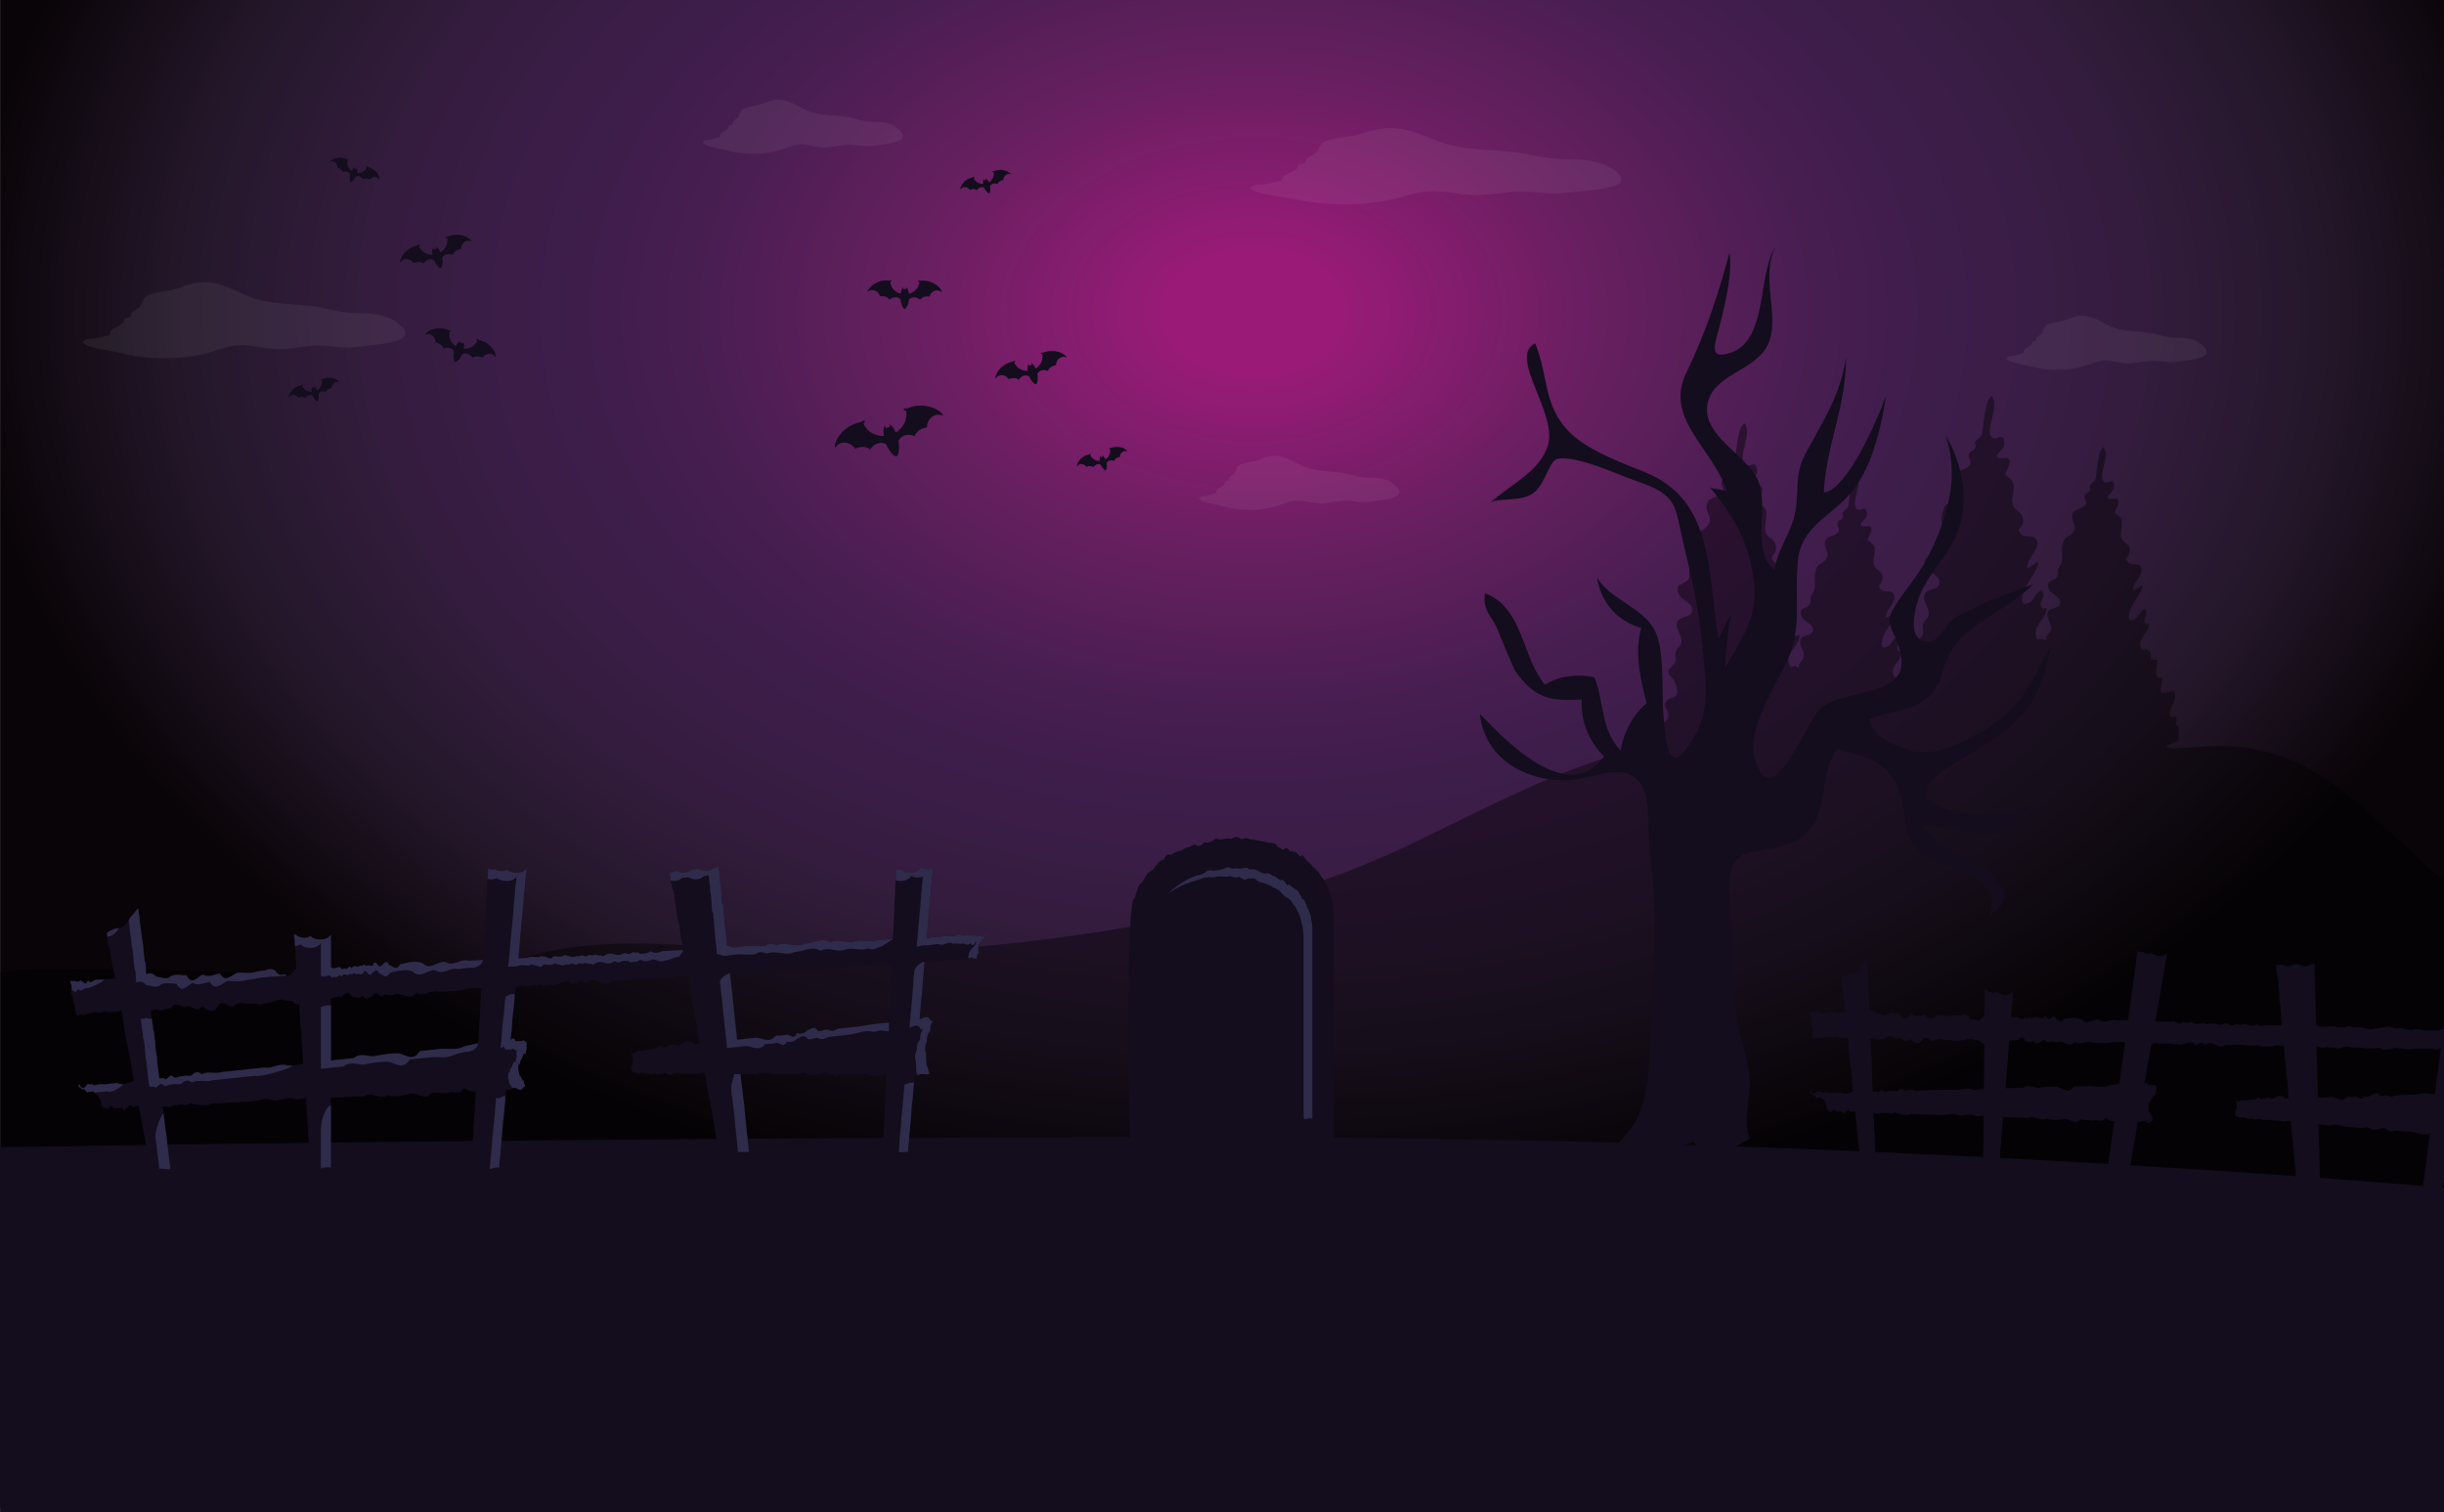 <?xml version="1.0" encoding="utf-8"?>
<!-- Generator: Adobe Illustrator 23.0.4, SVG Export Plug-In . SVG Version: 6.00 Build 0)  -->
<svg version="1.1" id="Capa_1" xmlns="http://www.w3.org/2000/svg" xmlns:xlink="http://www.w3.org/1999/xlink" x="0px" y="0px"
	 viewBox="0 0 632.24 391.32" style="enable-background:new 0 0 632.24 391.32;" xml:space="preserve">
<rect x="0" y="0" width="632.24" height="391.32" fill="#808080" stroke="none"/>
<style type="text/css">
	.st0{fill:url(#SVGID_1_);}
	.st1{opacity:0.42;fill:#010202;}
	.st2{fill:#130D1D;}
	.st3{fill:#2F2B4B;}
	.st4{opacity:0.06;fill:#FFFFFF;}
</style>
<g>
	<g>
		
			<radialGradient id="SVGID_1_" cx="686.351" cy="1047.714" r="283.361" gradientTransform="matrix(1.173 0 0 0.829 -480.692 -787.657)" gradientUnits="userSpaceOnUse">
			<stop  offset="0.068" style="stop-color:#991B77"/>
			<stop  offset="0.267" style="stop-color:#671F60"/>
			<stop  offset="0.434" style="stop-color:#481E51"/>
			<stop  offset="0.524" style="stop-color:#3E1D4B"/>
			<stop  offset="0.587" style="stop-color:#3B1D47"/>
			<stop  offset="0.694" style="stop-color:#331C3D"/>
			<stop  offset="0.832" style="stop-color:#24172A"/>
			<stop  offset="0.995" style="stop-color:#0A0509"/>
			<stop  offset="1" style="stop-color:#090408"/>
		</radialGradient>
		<rect x="0.04" class="st0" width="632.2" height="390.09"/>
		<path class="st1" d="M632.24,227.78c-9.63-7.94-18.08-17.29-28.21-24.63c-10.81-7.84-21.92-11.11-35.23-9.9
			c-14.86,1.35-5.2-1.58-5.2-1.58c-0.15-1.44,0.55-3.34-0.81-4.31c0.4-0.66,0.31-1.23,0.14-1.91c-3.52,0.82-0.65-2.9-0.38-4.29
			c0.82-4.23-1.85-1.14-3.57-2.04c-0.19-1.37,0.5-2.4,0.36-3.73c-2.56,0.28-1.15-3.1-1.27-4.69c-0.48,0.11-1.15-0.18-1.63-0.07
			c-0.03-1.8,0.02-1.87-0.93-2.48c-0.97-0.62-1.45,0.98-1.86-1.06c-0.43-2.12,2.62-3.77,2.31-5.78c-0.2,0.08-0.57,0.12-0.82,0.21
			c-1.34-1.26,1.04-2.6-0.27-4.01c-1.17,0.48-1.57,2.1-2.54,2.65c-1.5,0.86-1.92,0.03-1.43-1.8c0.62-2.36,2.74-4.29,3.36-6.64
			c-0.08-0.08-0.16-0.16-0.23-0.25c-0.79,0.42-1.42,1.12-2.24,1.27c-0.13-2.15,3.27-4.34,1.93-6.24c-0.65-0.93-2.55-0.16-3.24-1.04
			c-1.08-1.36,0.24-1.14,0.45-2.51c0.43-2.83-2.6-2.04-2.29-5.09c0.28-2.82,0.93-3.51-1.56-5.2c0.16-0.69,1.36-2.55,0.83-3.3
			c-0.65-0.92-1.93,0.43-2.73-0.71c0.54-0.98,1.86-1.62,1.73-2.9c-0.26-2.54-1.77-0.13-2.73-1.17c-1.49-1.61,1.83-6.94-0.04-8.91
			c-1.26,1.14-1.38,3.8-1.68,5.4c-0.14,0.75-0.18,2.38-0.48,3.07c-0.22,0.52-1.15,0.97-1.46,1.61c0.23,0.45,0.34,0.7,0.08,1.18
			c-0.66,1.24-0.98-0.01-1.32,1.51c-0.17,0.76,0.66,1.22,0.26,2.06c-0.62,1.32-3.05,0.89-3.47,2.63c-0.43,1.8,1.65,2.97,0.07,4.74
			c-1.45,1.63-1.94,0.48-2.59,3.07c-0.37,1.48,0.11,2.95-0.24,4.65c-0.08,0.4-0.79,1.25-0.97,1.78c-0.21,0.62,0.25,1.23-0.31,2.01
			c-0.85,1.16-3.14,0.65-1.91,3.24c0.61,1.28,2.9,1.65,2.81,3.29c-0.1,1.88-2.59,0.98-3.23,2.62c-0.51,1.3,1.2,2.91,0.91,4.3
			c-0.2,0.96-0.98,1.22-1.23,2.02c-0.11,0.34-0.07,0.65-0.03,0.97c-0.13-0.11-0.29-0.21-0.49-0.35c-1.17-0.75-1.75,1.18-2.24-1.28
			c-0.51-2.54,3.15-4.53,2.78-6.94c-0.24,0.1-0.68,0.14-0.98,0.25c-1.6-1.52,1.25-3.12-0.32-4.82c-1.4,0.58-1.89,2.52-3.06,3.19
			c-1.8,1.04-2.31,0.04-1.72-2.16c0.74-2.83,3.29-5.15,4.04-7.98c-0.09-0.1-0.19-0.2-0.28-0.3c-0.94,0.5-1.71,1.34-2.7,1.53
			c-0.16-2.58,3.93-5.21,2.32-7.5c-0.78-1.12-3.06-0.2-3.9-1.25c-1.3-1.64,0.29-1.37,0.54-3.01c0.51-3.4-3.12-2.46-2.75-6.12
			c0.35-3.39,1.12-4.22-1.87-6.24c0.19-0.83,1.63-3.07,0.99-3.97c-0.78-1.11-2.31,0.51-3.28-0.86c0.64-1.18,2.24-1.94,2.08-3.48
			c-0.31-3.06-2.12-0.16-3.28-1.41c-1.79-1.93,2.2-8.35-0.05-10.71c-1.51,1.37-1.66,4.57-2.02,6.48c-0.17,0.9-0.22,2.86-0.57,3.69
			c-0.27,0.62-1.38,1.17-1.75,1.94c0.27,0.54,0.41,0.84,0.1,1.41c-0.79,1.49-1.18-0.02-1.59,1.81c-0.21,0.91,0.79,1.46,0.31,2.48
			c-0.75,1.58-3.66,1.07-4.16,3.16c-0.52,2.17,1.98,3.57,0.08,5.7c-1.74,1.96-2.34,0.57-3.12,3.69c-0.44,1.78,0.14,3.55-0.29,5.59
			c-0.1,0.48-0.96,1.51-1.16,2.14c-0.25,0.74,0.3,1.48-0.37,2.41c-1.02,1.4-3.77,0.79-2.3,3.9c0.73,1.54,3.48,1.99,3.38,3.95
			c-0.12,2.26-3.12,1.18-3.89,3.15c-0.61,1.56,1.44,3.5,1.09,5.17c-0.24,1.16-1.17,1.46-1.47,2.42c-0.29,0.91,0.26,1.67-0.06,2.67
			c-0.29,0.89-1.73,1.6-1.8,2.42c-0.09,1.09,1.11,1.64,1.48,2.49c0.37,0.85,1.04,2.59,0.65,3.45c-0.57,1.25-1.71,0.73-2.31,1.39
			c-1.9,2.08,0.33,2.04,0.14,4.29c-0.11,1.3-1.21,1.29-1.47,2.09c-0.3,0.93,0.23,1.14,0.2,1.86c-0.87-0.81-0.03-3.17-0.13-4.42
			c-0.48,0.11-1.15-0.18-1.63-0.07c-0.04-1.8,0.02-1.87-0.93-2.48c-0.97-0.62-1.45,0.98-1.86-1.06c-0.43-2.12,2.62-3.77,2.31-5.77
			c-0.2,0.08-0.57,0.12-0.82,0.21c-1.34-1.26,1.04-2.6-0.27-4.01c-1.16,0.48-1.57,2.1-2.54,2.65c-1.5,0.86-1.92,0.03-1.44-1.8
			c0.62-2.36,2.74-4.29,3.36-6.64c-0.08-0.08-0.16-0.16-0.23-0.25c-0.79,0.42-1.42,1.12-2.24,1.28c-0.13-2.15,3.27-4.34,1.93-6.24
			c-0.65-0.93-2.55-0.16-3.24-1.04c-1.08-1.36,0.24-1.14,0.44-2.51c0.43-2.83-2.6-2.04-2.29-5.1c0.29-2.82,0.93-3.51-1.56-5.19
			c0.16-0.69,1.36-2.55,0.83-3.3c-0.65-0.92-1.93,0.43-2.73-0.71c0.54-0.98,1.86-1.62,1.73-2.9c-0.26-2.54-1.77-0.13-2.73-1.17
			c-1.49-1.61,1.83-6.94-0.04-8.91c-1.26,1.14-1.38,3.8-1.68,5.4c-0.14,0.75-0.18,2.38-0.48,3.07c-0.22,0.52-1.15,0.98-1.46,1.61
			c0.23,0.45,0.34,0.7,0.08,1.18c-0.66,1.24-0.98-0.01-1.32,1.51c-0.17,0.76,0.66,1.22,0.26,2.06c-0.62,1.32-3.05,0.89-3.47,2.63
			c-0.43,1.8,1.65,2.97,0.07,4.75c-1.45,1.63-1.94,0.48-2.59,3.07c-0.37,1.48,0.11,2.95-0.24,4.65c-0.08,0.4-0.79,1.25-0.97,1.78
			c-0.21,0.62,0.25,1.23-0.31,2.01c-0.85,1.16-3.14,0.65-1.91,3.24c0.61,1.28,2.9,1.65,2.81,3.29c-0.1,1.88-2.59,0.98-3.23,2.62
			c-0.51,1.3,1.2,2.91,0.91,4.3c-0.2,0.96-0.97,1.22-1.23,2.02c-0.11,0.34-0.07,0.65-0.03,0.97c-0.13-0.11-0.29-0.22-0.49-0.35
			c-1.16-0.75-1.74,1.18-2.24-1.28c-0.51-2.54,3.15-4.53,2.78-6.94c-0.24,0.1-0.68,0.14-0.98,0.26c-1.61-1.52,1.25-3.12-0.32-4.82
			c-1.4,0.58-1.89,2.52-3.06,3.19c-1.8,1.04-2.3,0.04-1.72-2.16c0.74-2.83,3.29-5.15,4.04-7.98c-0.09-0.1-0.19-0.2-0.28-0.3
			c-0.94,0.5-1.71,1.34-2.7,1.53c-0.16-2.58,3.93-5.21,2.32-7.5c-0.79-1.12-3.06-0.2-3.9-1.25c-1.3-1.64,0.29-1.37,0.53-3.01
			c0.51-3.4-3.12-2.46-2.75-6.12c0.34-3.39,1.12-4.22-1.87-6.24c0.19-0.83,1.63-3.07,0.99-3.97c-0.78-1.11-2.31,0.51-3.28-0.86
			c0.64-1.18,2.23-1.94,2.08-3.48c-0.31-3.05-2.12-0.16-3.28-1.4c-1.79-1.93,2.2-8.35-0.05-10.71c-1.51,1.37-1.66,4.57-2.02,6.48
			c-0.17,0.9-0.22,2.86-0.57,3.69c-0.27,0.62-1.38,1.17-1.76,1.93c0.27,0.54,0.41,0.84,0.1,1.42c-0.79,1.49-1.18-0.02-1.6,1.81
			c-0.21,0.91,0.79,1.46,0.31,2.48c-0.75,1.58-3.66,1.07-4.16,3.16c-0.52,2.17,1.98,3.57,0.08,5.7c-1.74,1.96-2.34,0.57-3.12,3.69
			c-0.44,1.78,0.14,3.55-0.29,5.59c-0.1,0.48-0.95,1.51-1.16,2.14c-0.25,0.74,0.29,1.48-0.37,2.41c-1.02,1.4-3.77,0.79-2.3,3.9
			c0.73,1.54,3.48,1.99,3.38,3.96c-0.12,2.26-3.11,1.18-3.88,3.15c-0.61,1.56,1.44,3.5,1.09,5.17c-0.24,1.16-1.17,1.46-1.47,2.42
			c-0.29,0.91,0.26,1.67-0.06,2.67c-0.29,0.89-1.73,1.6-1.8,2.42c-0.09,1.09,1.11,1.64,1.48,2.49c0.37,0.85,1.04,2.59,0.65,3.45
			c-0.57,1.25-1.71,0.73-2.31,1.39c-1.9,2.08,0.33,2.04,0.14,4.29c-0.11,1.3-1.21,1.29-1.47,2.09c-0.31,0.96,0.27,1.15,0.2,1.94
			c-0.27,2.71-0.69,1.71-2.45,3.77c0.36,0.62,0.43,1.29,0.43,1.95c-4.82-0.17-9.61-0.08-14.27,1.45
			c-17.68,5.82-33.93,14.78-50.72,22.68c-16.44,7.73-32.96,13.07-50.74,16.76c-38.3,7.94-76.48,12.24-115.59,9.91
			c-19.86-1.18-40.48-3.9-59.92,1.52c-7.52,2.1-16.4,6.15-24.32,5.84c-6.64-0.26-106.77-4.25-112.65-1.65v118.57h632.24V227.78z"/>
		<path class="st2" d="M632.24,307.34c-15.52-1.37-153.14-13.11-315.36-13.11c-172.27,0-316.84,2.62-316.84,2.62v94.47h632.2V307.34
			z"/>
		<g>
			<path class="st2" d="M525.95,151.13c-0.02,0.02-0.04,0.03-0.05,0.05c0.02-0.01,0.05-0.02,0.07-0.03
				C526.24,150.87,526.24,150.86,525.95,151.13z"/>
			<path class="st2" d="M504.58,198.13c14.95-9.04,22.48-12.08,25.96-31.09c-5.63,10.83-8.42,17.4-19.9,23.39
				c-6.04,3.15-10.68,5.05-15.99,3.85c-3.49-0.78-10.89-3.78-11.08-8.14c4.37-2.15,9.83-2.07,13.83-4.75
				c5.03-3.37,4.38-7.01,6.58-11.58c4.08-8.53,15.09-11.53,21.91-18.63c-6.07,2.44-15.05,5.39-20.25,8.82
				c-2.43,1.6-4.19,6.72-7.51,6.02c-4.39-0.92-3.08-6.76-2.18-10.02c1.87-6.86,8.04-11.79,10.49-18.43
				c3.13-8.5,1.13-17.65-3.21-25.12c3.63,10.28,0.96,20.23-3.79,30.29c-2.3,4.88-5.1,7.99-8.09,12.31c-4.61,6.67-1.99,6.15,0,12.7
				c3.99,13.14-13.05,9.89-20.23,15.37c-3.75,2.86-12.41,28.29-17.07,13.68c-2.33-7.3,4.24-17.8,7.35-23.85
				c5.2-10.14,2.68-16.64,3.67-27.71c0.85-9.47,9.36-11.81,14.52-18.68c4.92-6.56,7.08-16.21,8.32-24.13
				c-2.16,5.98-10.09,24.49-16.12,25.01c0.6-12.37,5.79-21.94,5.77-35.08c-1.45,9.85-5.76,16.3-10.47,24.98
				c-3.14,5.78-1.46,10.08-2.9,16.2c-1.09,4.63-4.34,8.67-5.15,13.93c-6.48-5.52-1.01-16.31-4.45-23.59
				c-2.95-6.25-14.3-11.18-12.89-19.26c1.34-7.63,11.68-8.48,15.27-14.79c4.06-7.14-1.8-17.36,2.26-25.94
				c-4.58,7.34-1.89,23.88-11.28,27.29c-6.69,2.43-3.98-2.94-2.74-8.27c1.2-5.16,2.95-11.91,2.2-17.48
				c-3.12,11.39-6.1,20.52-11.22,31.12c-5.76,11.91,7.17,19.65,10.57,30.69c-1.6-0.79-2.96-0.56-4.41-1.08
				c6.6,7.56,10.99,16.17,11.52,26.19c0.45,8.55-4.19,14.14-7.68,20.7c0.29-4.86,0.7-9.69,1.71-14.36c0.01-0.02-2.61,4.83-3.35,6.69
				c-2.86-17.51-1.14-35.96-18.96-43.18c-6.31-2.55-15.13-5.74-19.82-10.62c-6.61-6.87-5.17-14.38-8.63-22.74
				c-7.05,3.3,5.62,17.88,3.36,26.14c-1.89,6.93-9.77,10.31-14.99,15.13c2.18-1.5,7.72-0.05,11.18-2.56
				c3.08-2.23,4.09-8.5,6.29-8.86c5.13-0.83,15.14,3.99,20.43,5.8c11,3.76,9.71,6.27,12.31,17.12c1.83,7.63,3.77,16.07,4.53,24.12
				c0.74,7.9,2.43,17.01-1.44,24.02c-6.56,11.89-7.68,5.09-8.48-4.39c-0.59-6.88,0.49-17.59-2.53-22.74
				c-3.27-5.57-11.27-7.55-14.66-13.16c1.13,6.77,5.31,11.19,11.46,13.04c-1.92,6.07-0.19,13.43,1.38,19.46
				c-3.52,2.78-6.13,7.98-6.72,12.24c-5.26-5.4-4.18-12.39-6.81-18.96c-4.44-0.89-9.11-0.4-12.76,1.94
				c-6.03-6.99-5.6-20.05-15.54-23.67c-0.71,4.84,2.07,6.01,3.36,9.67c0.21,0.59,4.17,10.07,4.44,10.44
				c4.88,6.71,8.39,7.89,17.23,7.37c-0.27,5.89,1.91,10.72,5.79,14.83c-9.22,12.41-24.73-3.34-32.16-11.12
				c1.59,13.89,15.82,18.55,25.41,16.86c7.48-1.32,12.92-4.14,16.81,2.08c1.73,2.77,1.34,14.53,1.93,18.76
				c2.07,14.65,0.74,30.02,0.03,44.99c-0.34,7.05-0.39,14.9-3.04,21.04c-2.73,6.33-8.87,9.51-11.3,15.91l25.48-8.89
				c1.18,1.92,2.55,3.7,4.16,5.29l10.29-6.16c-1.84-4.8,0.29-10.2,0.02-15.41c-0.25-4.76-2.22-9.71-3.12-14.44
				c-1.93-10.15-1.18-21.54-2.04-31.73c-1.4-16.72,7.26-10.65,16.92-15.37c9.59-4.69,5.57-17.38,11-23.96
				c4.52,1.77,9.6,2.05,13.23,6.24c4.43,5.11,3.33,10.06,5.15,16.16c3.25,10.93,25.27,7.23,20.87,20.85
				c14.37-9.09-15.05-16.79-17.1-23.19c11.45-0.33,20.08,7.77,28.28-6.2C515.57,214.28,485.6,209.61,504.58,198.13z"/>
		</g>
		<g>
			<g>
				<path class="st2" d="M113.22,65.6c1.3-0.38,2.47-1.65,2.51-3.27c0-0.15,0.04-0.52-0.04-0.65c-0.13-0.19-0.45-0.05-0.42-0.36
					c0.19-0.18,0.59-0.09,0.82-0.19c2.67-1.05,5.22,0.21,5.88,1.18c-0.09,0.28-0.35-0.02-0.51-0.03c-0.58-0.02-1.14,0.02-1.71,0.71
					c-0.58,0.68-0.51,1.45-0.51,1.45s-0.77,0.12-1.34,0.51c-0.58,0.39-0.76,1.01-0.76,1.01s-0.64-0.35-1.4-0.21
					c-0.7,0.13-1.1,0.43-1.38,1.03c-0.11-0.22-0.71-0.57-0.84-0.24L113.22,65.6z"/>
				<path class="st2" d="M112.65,65.77c-1.3,0.38-2.97-0.04-3.88-1.38c-0.08-0.12-0.32-0.41-0.32-0.57c0-0.22,0.34-0.29,0.15-0.53
					c-0.26-0.04-0.54,0.24-0.79,0.29c-2.8,0.57-4.26,3.02-4.28,4.19c0.23,0.19,0.28-0.21,0.41-0.3c0.47-0.33,0.96-0.6,1.82-0.34
					c0.86,0.26,1.21,0.94,1.21,0.94s0.71-0.31,1.41-0.3c0.7,0.01,1.19,0.43,1.19,0.43s0.34-0.64,1.06-0.94
					c0.66-0.28,1.15-0.23,1.72,0.12c-0.03-0.24,0.29-0.87,0.57-0.65L112.65,65.77z"/>
				<path class="st2" d="M114.3,66.43c0.38,1.27,0.12,2.82-0.27,2.94c-0.39,0.12-1.46-1.04-1.84-2.31
					c-0.58-1.94-0.21-2.45,0.37-2.62C113.15,64.26,113.76,64.59,114.3,66.43z"/>
				<path class="st2" d="M113.84,65.24c0.33,1.1-1.42,0.52-0.99-0.53c0.17-0.41-0.09-0.84-0.09-0.84S113.52,64.14,113.84,65.24z"/>
				<path class="st2" d="M111.94,65.8c0.33,1.1,1.47-0.34,0.54-0.99c-0.36-0.25-0.38-0.75-0.38-0.75S111.61,64.7,111.94,65.8z"/>
				<path class="st2" d="M113.45,65.64c-0.06,0.21-0.15,0.33-0.15,0.33s0-0.1-0.05-0.23c-0.08,0.04-0.17,0.07-0.28,0.1
					c-0.1,0.03-0.2,0.05-0.28,0.06c0.03,0.13,0.08,0.21,0.08,0.21s-0.13-0.05-0.3-0.19c-0.19,0.01-0.33,0-0.33,0s0.51,0.43,0.95,0.3
					c0.44-0.13,0.63-0.77,0.63-0.77S113.62,65.54,113.45,65.64z"/>
			</g>
			<g>
				<path class="st2" d="M119.2,90.09c1.29,0.41,2.97,0.03,3.91-1.29c0.09-0.12,0.33-0.41,0.33-0.56c0-0.23-0.34-0.29-0.14-0.53
					c0.26-0.04,0.54,0.26,0.78,0.31c2.79,0.63,4.2,3.11,4.19,4.29c-0.23,0.18-0.28-0.22-0.41-0.31c-0.47-0.34-0.95-0.62-1.81-0.38
					c-0.86,0.24-1.24,0.91-1.24,0.91s-0.7-0.33-1.4-0.34c-0.7,0-1.2,0.4-1.2,0.4s-0.33-0.65-1.04-0.96
					c-0.65-0.29-1.15-0.26-1.72,0.08c0.03-0.24-0.27-0.87-0.56-0.67L119.2,90.09z"/>
				<path class="st2" d="M118.64,89.91c-1.29-0.41-2.43-1.7-2.43-3.32c0-0.15-0.03-0.53,0.06-0.65c0.13-0.19,0.45-0.05,0.42-0.36
					c-0.18-0.18-0.58-0.1-0.81-0.2c-2.64-1.11-5.22,0.09-5.9,1.05c0.09,0.29,0.36-0.01,0.51-0.02c0.58-0.01,1.13,0.05,1.7,0.75
					c0.56,0.69,0.48,1.46,0.48,1.46s0.76,0.14,1.33,0.54c0.57,0.4,0.74,1.02,0.74,1.02s0.65-0.33,1.4-0.18
					c0.7,0.14,1.09,0.46,1.35,1.06c0.12-0.22,0.72-0.56,0.84-0.22L118.64,89.91z"/>
				<path class="st2" d="M119.63,91.39c-0.41,1.27-1.49,2.4-1.88,2.27c-0.38-0.12-0.62-1.68-0.22-2.95c0.62-1.93,1.2-2.14,1.78-1.96
					C119.9,88.94,120.21,89.56,119.63,91.39z"/>
				<path class="st2" d="M119.92,90.14c-0.35,1.1-1.46-0.37-0.52-1c0.36-0.24,0.4-0.74,0.4-0.74S120.27,89.05,119.92,90.14z"/>
				<path class="st2" d="M118.03,89.54c-0.35,1.09,1.41,0.55,1-0.51c-0.15-0.41,0.11-0.83,0.11-0.83S118.38,88.44,118.03,89.54z"/>
				<path class="st2" d="M119.38,90.25c-0.17,0.14-0.31,0.18-0.31,0.18s0.06-0.09,0.09-0.21c-0.09-0.01-0.19-0.04-0.29-0.07
					c-0.1-0.03-0.19-0.07-0.27-0.11c-0.04,0.12-0.05,0.23-0.05,0.23s-0.09-0.12-0.15-0.33c-0.17-0.1-0.27-0.19-0.27-0.19
					s0.18,0.64,0.61,0.78c0.43,0.14,0.95-0.28,0.95-0.28S119.57,90.26,119.38,90.25z"/>
			</g>
			<g>
				<path class="st2" d="M81.56,101.16c0.92-0.27,1.74-1.16,1.77-2.31c0.01-0.11,0.03-0.37-0.03-0.46
					c-0.09-0.13-0.31-0.04-0.29-0.26c0.13-0.12,0.41-0.06,0.58-0.13c1.88-0.74,3.69,0.15,4.16,0.84c-0.07,0.2-0.25-0.02-0.36-0.02
					c-0.41-0.01-0.8,0.02-1.21,0.5c-0.41,0.48-0.36,1.03-0.36,1.03s-0.54,0.08-0.95,0.36c-0.41,0.28-0.54,0.71-0.54,0.71
					s-0.45-0.25-0.99-0.15c-0.5,0.09-0.78,0.3-0.97,0.73c-0.08-0.15-0.5-0.4-0.59-0.16L81.56,101.16z"/>
				<path class="st2" d="M81.16,101.28c-0.92,0.27-2.1-0.03-2.74-0.97c-0.06-0.09-0.23-0.29-0.23-0.4c0-0.16,0.24-0.2,0.1-0.38
					c-0.18-0.03-0.38,0.17-0.56,0.21c-1.99,0.4-3.02,2.13-3.03,2.96c0.17,0.13,0.2-0.15,0.29-0.21c0.34-0.24,0.68-0.42,1.29-0.24
					c0.6,0.18,0.86,0.66,0.86,0.66s0.5-0.22,0.99-0.21c0.49,0.01,0.84,0.3,0.84,0.3s0.24-0.45,0.74-0.66
					c0.47-0.2,0.82-0.17,1.22,0.08c-0.02-0.17,0.2-0.61,0.4-0.46L81.16,101.28z"/>
				<path class="st2" d="M82.33,101.75c0.27,0.9,0.08,2-0.19,2.08c-0.27,0.08-1.03-0.73-1.3-1.64c-0.41-1.37-0.15-1.73,0.26-1.85
					C81.51,100.21,81.94,100.45,82.33,101.75z"/>
				<path class="st2" d="M82,100.91c0.23,0.78-1.01,0.36-0.7-0.38c0.12-0.29-0.06-0.59-0.06-0.59S81.77,100.12,82,100.91z"/>
				<path class="st2" d="M80.66,101.3c0.23,0.78,1.04-0.24,0.38-0.7c-0.25-0.18-0.27-0.53-0.27-0.53S80.43,100.52,80.66,101.3z"/>
				<path class="st2" d="M81.73,101.18c-0.05,0.15-0.11,0.23-0.11,0.23s0-0.07-0.03-0.16c-0.06,0.03-0.13,0.05-0.2,0.07
					c-0.07,0.02-0.14,0.03-0.2,0.05c0.02,0.09,0.06,0.15,0.06,0.15s-0.1-0.03-0.22-0.14c-0.14,0.01-0.23,0-0.23,0
					s0.36,0.31,0.67,0.22c0.31-0.09,0.44-0.55,0.44-0.55S81.85,101.11,81.73,101.18z"/>
			</g>
			<g>
				<path class="st2" d="M91.85,44.6c0.9,0.33,2.1,0.11,2.8-0.8c0.06-0.09,0.24-0.28,0.25-0.39c0-0.16-0.23-0.22-0.08-0.38
					c0.18-0.02,0.37,0.19,0.54,0.24c1.96,0.52,2.88,2.32,2.84,3.15c-0.17,0.12-0.19-0.16-0.28-0.23c-0.32-0.25-0.65-0.46-1.27-0.32
					c-0.62,0.14-0.9,0.61-0.9,0.61s-0.48-0.25-0.98-0.28c-0.49-0.02-0.86,0.25-0.86,0.25s-0.22-0.47-0.71-0.71
					c-0.45-0.23-0.8-0.22-1.22,0.01c0.03-0.17-0.16-0.62-0.38-0.49L91.85,44.6z"/>
				<path class="st2" d="M91.45,44.45c-0.9-0.33-1.67-1.27-1.63-2.42c0-0.11-0.01-0.37,0.06-0.46c0.1-0.13,0.32-0.02,0.31-0.24
					c-0.13-0.13-0.41-0.09-0.57-0.17c-1.83-0.86-3.7-0.08-4.2,0.57c0.05,0.21,0.25,0,0.36,0c0.41,0.01,0.8,0.07,1.18,0.57
					c0.38,0.51,0.3,1.05,0.3,1.05s0.53,0.12,0.93,0.42c0.39,0.3,0.49,0.74,0.49,0.74s0.47-0.22,1-0.09
					c0.49,0.12,0.76,0.35,0.93,0.79c0.09-0.15,0.53-0.37,0.6-0.13L91.45,44.45z"/>
				<path class="st2" d="M92.11,45.53c-0.32,0.88-1.12,1.65-1.39,1.56c-0.26-0.1-0.39-1.21-0.07-2.09c0.49-1.34,0.91-1.48,1.31-1.33
					C92.37,43.81,92.58,44.25,92.11,45.53z"/>
				<path class="st2" d="M92.35,44.66c-0.28,0.77-1.02-0.31-0.34-0.72c0.26-0.16,0.3-0.51,0.3-0.51S92.63,43.89,92.35,44.66z"/>
				<path class="st2" d="M91.04,44.17c-0.28,0.77,0.98,0.43,0.72-0.33c-0.1-0.29,0.1-0.59,0.1-0.59S91.31,43.41,91.04,44.17z"/>
				<path class="st2" d="M91.97,44.71c-0.12,0.09-0.22,0.12-0.22,0.12s0.04-0.06,0.07-0.15c-0.06-0.01-0.13-0.03-0.2-0.06
					c-0.07-0.02-0.13-0.06-0.19-0.09c-0.03,0.09-0.04,0.16-0.04,0.16s-0.05-0.08-0.09-0.24c-0.11-0.08-0.19-0.14-0.19-0.14
					s0.11,0.46,0.41,0.57c0.3,0.11,0.68-0.17,0.68-0.17S92.1,44.73,91.97,44.71z"/>
			</g>
		</g>
		<g>
			<g>
				<path class="st2" d="M230.66,112.35c1.97-0.58,3.75-2.5,3.81-4.97c0.01-0.23,0.07-0.79-0.06-0.99
					c-0.19-0.29-0.68-0.08-0.63-0.56c0.29-0.27,0.89-0.14,1.25-0.28c4.05-1.6,7.93,0.31,8.93,1.79c-0.14,0.43-0.54-0.04-0.78-0.04
					c-0.88-0.03-1.72,0.04-2.6,1.07c-0.88,1.03-0.77,2.2-0.77,2.2s-1.16,0.18-2.04,0.78c-0.88,0.59-1.16,1.53-1.16,1.53
					s-0.97-0.53-2.12-0.32c-1.07,0.19-1.67,0.66-2.09,1.57c-0.17-0.33-1.08-0.87-1.27-0.36L230.66,112.35z"/>
				<path class="st2" d="M229.8,112.6c-1.97,0.58-4.51-0.05-5.9-2.09c-0.13-0.19-0.49-0.63-0.48-0.86c0.01-0.35,0.53-0.44,0.23-0.81
					c-0.39-0.07-0.82,0.37-1.2,0.44c-4.26,0.87-6.48,4.58-6.51,6.37c0.36,0.28,0.43-0.32,0.63-0.46c0.72-0.5,1.47-0.9,2.77-0.51
					c1.3,0.39,1.85,1.42,1.85,1.42s1.08-0.48,2.14-0.46c1.06,0.02,1.8,0.66,1.8,0.66s0.53-0.97,1.6-1.43c1-0.42,1.76-0.36,2.61,0.18
					c-0.04-0.37,0.43-1.32,0.87-0.99L229.8,112.6z"/>
				<path class="st2" d="M232.31,113.61c0.58,1.94,0.18,4.29-0.41,4.46c-0.58,0.17-2.22-1.58-2.79-3.51
					c-0.87-2.95-0.32-3.72,0.56-3.98C230.55,110.32,231.48,110.82,232.31,113.61z"/>
				<path class="st2" d="M231.61,111.8c0.5,1.68-2.16,0.78-1.51-0.81c0.25-0.61-0.14-1.27-0.14-1.27S231.11,110.13,231.61,111.8z"/>
				<path class="st2" d="M228.72,112.66c0.5,1.68,2.24-0.52,0.82-1.5c-0.55-0.38-0.58-1.14-0.58-1.14S228.22,110.98,228.72,112.66z"
					/>
				<path class="st2" d="M231.02,112.4c-0.1,0.32-0.23,0.49-0.23,0.49s-0.01-0.15-0.07-0.34c-0.13,0.06-0.27,0.12-0.42,0.16
					c-0.15,0.04-0.3,0.08-0.43,0.1c0.05,0.19,0.13,0.32,0.13,0.32s-0.21-0.07-0.46-0.29c-0.3,0.02-0.5-0.01-0.5-0.01
					s0.78,0.66,1.44,0.46c0.66-0.2,0.95-1.17,0.95-1.17S231.27,112.25,231.02,112.4z"/>
			</g>
			<g>
				<path class="st2" d="M267.18,95.65c1.3-0.38,2.47-1.65,2.5-3.27c0.01-0.15,0.05-0.52-0.04-0.65c-0.13-0.19-0.45-0.05-0.42-0.37
					c0.19-0.18,0.59-0.09,0.82-0.18c2.66-1.05,5.22,0.21,5.87,1.18c-0.09,0.28-0.36-0.02-0.51-0.03c-0.58-0.02-1.13,0.03-1.71,0.71
					c-0.58,0.68-0.51,1.45-0.51,1.45s-0.77,0.12-1.35,0.51c-0.58,0.39-0.76,1.01-0.76,1.01s-0.64-0.35-1.4-0.21
					c-0.7,0.13-1.09,0.43-1.37,1.03c-0.11-0.22-0.71-0.57-0.84-0.24L267.18,95.65z"/>
				<path class="st2" d="M266.62,95.82c-1.29,0.38-2.97-0.04-3.88-1.38c-0.08-0.12-0.32-0.41-0.32-0.57c0-0.23,0.35-0.29,0.15-0.53
					c-0.26-0.05-0.54,0.24-0.79,0.29c-2.81,0.57-4.26,3.02-4.29,4.19c0.23,0.19,0.28-0.21,0.41-0.3c0.47-0.33,0.96-0.6,1.82-0.34
					c0.86,0.26,1.22,0.94,1.22,0.94s0.71-0.31,1.41-0.3c0.7,0.01,1.19,0.43,1.19,0.43s0.34-0.64,1.06-0.94
					c0.66-0.28,1.15-0.23,1.72,0.12c-0.02-0.24,0.29-0.87,0.57-0.65L266.62,95.82z"/>
				<path class="st2" d="M268.27,96.48c0.38,1.27,0.12,2.82-0.27,2.94c-0.38,0.12-1.46-1.04-1.84-2.31
					c-0.58-1.94-0.21-2.45,0.37-2.62C267.11,94.32,267.72,94.64,268.27,96.48z"/>
				<path class="st2" d="M267.81,95.29c0.33,1.1-1.42,0.51-0.99-0.53c0.17-0.4-0.09-0.83-0.09-0.83S267.48,94.19,267.81,95.29z"/>
				<path class="st2" d="M265.9,95.86c0.33,1.1,1.47-0.34,0.54-0.99c-0.36-0.25-0.38-0.75-0.38-0.75S265.58,94.75,265.9,95.86z"/>
				<path class="st2" d="M267.42,95.69c-0.06,0.21-0.15,0.33-0.15,0.33s-0.01-0.1-0.05-0.23c-0.08,0.04-0.18,0.08-0.28,0.1
					c-0.1,0.03-0.2,0.05-0.29,0.06c0.04,0.13,0.09,0.21,0.09,0.21s-0.13-0.05-0.3-0.19c-0.2,0.01-0.33,0-0.33,0s0.51,0.43,0.95,0.3
					c0.43-0.13,0.63-0.77,0.63-0.77S267.59,95.59,267.42,95.69z"/>
			</g>
			<g>
				<path class="st2" d="M234.35,76.1c1.35,0.01,2.84-0.86,3.34-2.41c0.04-0.14,0.19-0.49,0.15-0.63c-0.07-0.22-0.41-0.18-0.29-0.47
					c0.23-0.12,0.59,0.08,0.84,0.06c2.85-0.24,4.94,1.7,5.29,2.82c-0.17,0.24-0.33-0.12-0.48-0.17c-0.55-0.19-1.09-0.3-1.84,0.18
					c-0.75,0.48-0.91,1.24-0.91,1.24s-0.77-0.11-1.43,0.1c-0.67,0.21-1.02,0.74-1.02,0.74s-0.51-0.52-1.28-0.6
					c-0.71-0.08-1.17,0.1-1.62,0.59c-0.04-0.24-0.52-0.76-0.73-0.47L234.35,76.1z"/>
				<path class="st2" d="M233.76,76.09c-1.35-0.01-2.83-0.89-3.32-2.44c-0.05-0.14-0.19-0.49-0.14-0.64
					c0.07-0.22,0.41-0.18,0.29-0.47c-0.23-0.12-0.59,0.08-0.84,0.05c-2.85-0.27-4.95,1.66-5.31,2.78c0.17,0.25,0.33-0.12,0.48-0.17
					c0.55-0.18,1.1-0.29,1.84,0.2c0.75,0.49,0.9,1.25,0.9,1.25s0.76-0.1,1.43,0.11c0.66,0.21,1.01,0.76,1.01,0.76
					s0.51-0.51,1.28-0.59c0.71-0.08,1.17,0.11,1.61,0.61c0.05-0.24,0.52-0.75,0.73-0.46L233.76,76.09z"/>
				<path class="st2" d="M235.15,77.2c-0.01,1.33-0.71,2.73-1.11,2.73c-0.4,0-1.1-1.41-1.09-2.74c0.01-2.02,0.5-2.41,1.11-2.4
					C234.67,74.79,235.16,75.28,235.15,77.2z"/>
				<path class="st2" d="M235.05,75.93c-0.01,1.15-1.51,0.08-0.8-0.8c0.28-0.34,0.15-0.82,0.15-0.82S235.06,74.78,235.05,75.93z"/>
				<path class="st2" d="M233.07,75.92c0,1.15,1.51,0.1,0.8-0.79c-0.27-0.34-0.15-0.82-0.15-0.82S233.07,74.77,233.07,75.92z"/>
				<path class="st2" d="M234.57,76.19c-0.12,0.19-0.24,0.27-0.24,0.27s0.02-0.1,0.02-0.23c-0.09,0.01-0.19,0.02-0.29,0.02
					c-0.1,0-0.2-0.01-0.3-0.02c0,0.13,0.02,0.23,0.02,0.23s-0.11-0.08-0.23-0.27c-0.19-0.04-0.31-0.1-0.31-0.1s0.36,0.56,0.82,0.56
					c0.45,0,0.83-0.56,0.83-0.56S234.76,76.15,234.57,76.19z"/>
			</g>
			<g>
				<path class="st2" d="M285.44,119.05c0.92-0.27,1.74-1.16,1.77-2.31c0-0.11,0.03-0.37-0.03-0.46c-0.09-0.13-0.31-0.03-0.29-0.26
					c0.13-0.13,0.42-0.06,0.58-0.13c1.89-0.74,3.69,0.15,4.16,0.83c-0.07,0.2-0.25-0.01-0.36-0.02c-0.41-0.01-0.8,0.02-1.21,0.5
					c-0.41,0.48-0.36,1.02-0.36,1.02s-0.54,0.08-0.95,0.36c-0.41,0.28-0.54,0.71-0.54,0.71s-0.45-0.25-0.99-0.15
					c-0.5,0.09-0.77,0.31-0.97,0.73c-0.08-0.16-0.5-0.41-0.59-0.17L285.44,119.05z"/>
				<path class="st2" d="M285.04,119.17c-0.92,0.27-2.1-0.03-2.75-0.97c-0.06-0.09-0.23-0.29-0.22-0.4c0-0.16,0.24-0.2,0.1-0.38
					c-0.18-0.03-0.38,0.17-0.56,0.21c-1.99,0.4-3.02,2.13-3.03,2.96c0.16,0.13,0.2-0.15,0.29-0.21c0.34-0.23,0.68-0.42,1.29-0.24
					c0.6,0.18,0.86,0.66,0.86,0.66s0.5-0.22,1-0.21c0.49,0.01,0.84,0.3,0.84,0.3s0.24-0.45,0.75-0.66c0.47-0.2,0.82-0.17,1.22,0.08
					c-0.02-0.17,0.2-0.61,0.4-0.46L285.04,119.17z"/>
				<path class="st2" d="M286.2,119.64c0.27,0.9,0.08,2-0.19,2.08c-0.27,0.08-1.03-0.73-1.3-1.64c-0.41-1.37-0.15-1.73,0.26-1.85
					C285.38,118.11,285.82,118.34,286.2,119.64z"/>
				<path class="st2" d="M285.88,118.8c0.23,0.78-1.01,0.36-0.7-0.38c0.12-0.29-0.06-0.59-0.06-0.59S285.64,118.02,285.88,118.8z"/>
				<path class="st2" d="M284.53,119.2c0.23,0.78,1.04-0.24,0.38-0.7c-0.25-0.18-0.27-0.53-0.27-0.53S284.3,118.42,284.53,119.2z"/>
				<path class="st2" d="M285.6,119.08c-0.05,0.15-0.11,0.23-0.11,0.23s0-0.07-0.03-0.16c-0.06,0.03-0.13,0.05-0.19,0.07
					c-0.07,0.02-0.14,0.04-0.21,0.05c0.03,0.09,0.06,0.15,0.06,0.15s-0.1-0.03-0.22-0.13c-0.14,0.01-0.23,0-0.23,0
					s0.36,0.31,0.67,0.22c0.31-0.09,0.44-0.54,0.44-0.54S285.72,119.01,285.6,119.08z"/>
			</g>
			<g>
				<path class="st2" d="M255.29,47.38c0.92-0.27,1.75-1.16,1.78-2.31c0-0.11,0.03-0.37-0.03-0.46c-0.09-0.13-0.31-0.04-0.29-0.26
					c0.13-0.13,0.42-0.07,0.58-0.13c1.88-0.74,3.69,0.15,4.16,0.84c-0.06,0.2-0.25-0.02-0.36-0.02c-0.41-0.01-0.8,0.02-1.21,0.5
					c-0.41,0.48-0.36,1.03-0.36,1.03s-0.54,0.08-0.95,0.36c-0.41,0.28-0.54,0.71-0.54,0.71s-0.45-0.24-0.99-0.15
					c-0.5,0.09-0.77,0.31-0.97,0.73c-0.08-0.16-0.5-0.41-0.59-0.17L255.29,47.38z"/>
				<path class="st2" d="M254.89,47.5c-0.92,0.27-2.1-0.02-2.75-0.97c-0.06-0.09-0.23-0.29-0.23-0.4c0.01-0.16,0.25-0.2,0.11-0.38
					c-0.18-0.03-0.38,0.17-0.56,0.21c-1.99,0.4-3.02,2.13-3.03,2.96c0.17,0.13,0.2-0.15,0.3-0.21c0.33-0.23,0.68-0.42,1.29-0.24
					c0.61,0.18,0.86,0.66,0.86,0.66s0.5-0.22,0.99-0.22c0.49,0.01,0.84,0.3,0.84,0.3s0.24-0.45,0.75-0.66
					c0.47-0.2,0.82-0.17,1.22,0.08c-0.02-0.17,0.2-0.61,0.41-0.46L254.89,47.5z"/>
				<path class="st2" d="M256.06,47.97c0.27,0.9,0.08,2-0.19,2.08c-0.27,0.08-1.03-0.73-1.3-1.64c-0.4-1.37-0.15-1.73,0.26-1.85
					C255.24,46.44,255.67,46.67,256.06,47.97z"/>
				<path class="st2" d="M255.73,47.13c0.23,0.78-1,0.36-0.7-0.38c0.12-0.29-0.07-0.59-0.07-0.59S255.5,46.35,255.73,47.13z"/>
				<path class="st2" d="M254.39,47.53c0.23,0.78,1.04-0.24,0.38-0.7c-0.26-0.17-0.27-0.53-0.27-0.53S254.16,46.75,254.39,47.53z"/>
				<path class="st2" d="M255.46,47.41c-0.04,0.15-0.11,0.23-0.11,0.23s0-0.07-0.03-0.16c-0.06,0.03-0.12,0.05-0.2,0.07
					c-0.07,0.02-0.14,0.04-0.2,0.05c0.02,0.09,0.06,0.15,0.06,0.15s-0.09-0.04-0.21-0.13c-0.14,0.01-0.23,0-0.23,0
					s0.36,0.31,0.67,0.22c0.31-0.09,0.45-0.55,0.45-0.55S255.58,47.34,255.46,47.41z"/>
			</g>
		</g>
		<g>
			<g>
				<path class="st2" d="M253.19,246.44c-0.01-0.1-0.05-0.2-0.05-0.3c-0.19-0.95,0-1.98,0.9-2.88c0.14-0.15,0.29-0.29,0.43-0.43
					c0.08-0.08,0.17-0.1,0.25-0.17c0.12-0.32,0.26-0.63,0.46-0.9c-0.02-0.17-0.15-0.49-0.39,0.07c-0.27,0.65-0.65,0.86-1.17,0.06
					c-0.51,0.66-1.14,0.32-1.89,0.09c-0.75,0.33-1.61-0.22-2.59,0.13c-0.98-0.89-2.06,0.4-3.25,0.16c-1.19-0.4-2.47,0.33-3.86,0.2
					c-1.39-0.17-2.87,1.12-4.44,0.22c-1.57,0.49-3.23-0.44-4.97,0.25c-1.75-1.42-3.58,1.32-5.48,0.28c-1.9,0.79-3.88-0.33-5.94,0.3
					c-2.06,0.92-4.18-0.9-6.36,0.32c-2.19-1.44-4.44,0.27-6.74,0.34c-2.31,1.14-4.68-0.59-7.1,0.36c-0.93-0.2-1.86-0.82-2.8,0.14
					c-0.94,0.18-1.89,0.1-2.84,0.15c-1.9-0.41-3.83,0.38-5.8,0.3c-1.96-0.8-3.94-1.18-5.95,0.3c-1,1.01-2.01,0.95-3.02,0.71
					c-1.02-0.34-2.03-0.78-3.05-0.4c-1.02-0.19-2.05,0.59-3.08,0.68c-1.03,0.51-2.07-0.45-3.1-0.36c-0.52,0.28-1.04,0.44-1.56,0.46
					c-0.52,0.02-1.05-0.11-1.57-0.41c-0.52,0.46-1.05,0.57-1.57,0.61c-0.52-0.17-1.05,0.38-1.58-0.35c-0.6,0.22-1.2-0.18-1.8,0.21
					c-0.61,0.51-1.21,0-1.82-0.03c-0.6,0.44-1.21,0.58-1.82,0.52c-0.61,0-1.22-0.54-1.83-0.33c-0.61-0.1-1.22,0.4-1.83,0.69
					c-0.61-0.53-1.22,0.03-1.83-0.5c-0.61,0.18-1.23,0.39-1.84,0.06c-0.61,0.83-1.23,0.2-1.84,0.13c-0.62,0.49-1.23,0.07-1.85,0.39
					c-0.62,0.26-1.23-0.18-1.85-0.2c-0.62-0.71-1.23,0.45-1.85,0.1c-0.62,0.32-1.23-0.29-1.85,0.09c-0.62,0.95-1.23,0.22-1.85,0.09
					c-0.61-0.02-1.23-0.48-1.85,0.09c-1.01-0.09-2.01-0.34-3.02,0.15c-1.01,0.05-2.02,0.1-3.02,0.15c-2.01,0.56-4.03,0.49-6.04,0.3
					c-2.01-0.2-4.02-0.18-6.02,0.31c-2-0.72-3.99,1.63-5.98,0.31c-1.99-0.43-3.97,2.36-5.94,0.3c-1.97-0.77-3.93-0.12-5.87,0.3
					c-0.95,1.82-1.89,0.47-2.83,0.14c-0.94-2.23-1.88,1.3-2.81,0.14c-0.47-0.57-0.94-1.36-1.4,0.05c-0.46,0.27-0.93-0.24-1.39,0.02
					c-0.46,0.16-0.92-0.72-1.38,0.12c-0.46-0.5-0.92,0.42-1.38,0.1c-0.46-0.33-0.92-0.08-1.37,0.47c-0.46-1.04-0.91,0.13-1.37,0.15
					c-0.45-0.37-0.91,0.4-1.36-0.19c-0.45-0.72-0.91,0.05-1.35-0.15c-0.45,0.61-0.9-0.26-1.35,0.01c-0.45-0.14-0.89,0.76-1.34,0.42
					c-0.44,0-0.89-0.36-1.33-0.31c-0.44,0.05-0.89,0.18-1.32,0.15c-0.88-2.49-1.76-0.31-2.63,0.46c-0.87-0.29-1.73-0.89-2.59-0.2
					c-0.86,1.06-1.71,2.21-2.56,1.14c-0.85,0.23-1.69,0.45-2.53-0.88c-0.83-0.58-1.66-0.55-2.49-0.11
					c-0.82,0.07-1.64,0.23-2.45,0.36c-1.62,0.57-3.22,0.17-4.78,0.24c-1.57,0.55-3.1,2.82-4.6,0.24c-1.51,0.22-2.98,1.14-4.42,0.22
					c-1.44,0.69-2.85,2.96-4.21,0.22c-1.37,0.1-2.71-0.43-4.01,0.2c-1.3,1.26-2.56,0.14-3.79,0.19c-1.22-1.34-2.4-1.12-3.54,0.18
					c-1.13-0.1-2.24-0.19-3.29,0.17c-1.06-0.02-2.07-1.08-3.03,0.15c-0.97,0.05-1.89,0.1-2.75,0.14c-0.96,0.05-1.87,0.09-2.71,0.13
					c-0.84-0.29-1.62,1.47-2.34,0.12c-0.71,1.78-1.36,0.15-1.95,0.1c-0.58,0.43-1.09,0.39-1.54,0.08c-0.45,0.07-0.82,0.09-1.13,0.06
					c-0.01,0.06-0.03,0.1-0.04,0.15c0.25,0.46,0.42,0.98,0.42,1.63v0.43c0,0.41-0.11,0.74-0.22,1.07c0.39,0.5,0.65,1.14,0.65,1.96
					v0.09c0.25,0.46,0.43,0.99,0.43,1.64v0.43c0,0.1-0.05,0.16-0.05,0.26c0.16,0.31,0.3,0.64,0.37,0.98
					c0.34,0.22,0.71,0.61,1.12-0.16c0.58,0.65,1.24,0.27,1.95-0.12c0.72,0.25,1.49-0.62,2.34-0.14c0.42-0.02,0.85-0.13,1.3-0.08
					c0.46-0.35,0.92-0.59,1.4-0.09c0.87-0.01,1.79-0.02,2.75-0.17c0.97-0.4,1.97-1.05,3.03-0.19c0.53,0.1,1.07,0.07,1.62,0.01
					c0.55-0.07,1.11-0.17,1.68-0.21c0.57,0.34,1.16-0.24,1.74-0.17c0.59,0.44,1.19,0.31,1.8-0.05c1.2,0.81,2.44-0.22,3.71-0.23
					c1.27-1.92,2.58-0.31,3.92-0.24c1.34-1.21,2.72,1.99,4.13-0.26c1.41,0.59,2.84,2.61,4.32-0.26c1.47-1.84,2.96,1.59,4.49-0.28
					c1.53-0.71,3.08,0.23,4.66-0.29c1.58,0.77,3.19-0.03,4.82-0.3c0.82-0.37,1.64-0.58,2.47-0.63c0.83,0.41,1.65,0.24,2.5,0.33
					c0.83,0.9,1.68,1.04,2.53,1.06c0.85-0.06,1.71,0.06,2.56-1.38c0.86-0.77,1.72,0.57,2.59,0.02c0.87,0.08,1.74,0.09,2.62-0.35
					c0.88-0.36,1.76-0.42,2.65-0.4c0.88-0.91,1.78-1.82,2.68,0.07c0.9-0.24,1.8,0.92,2.7-0.47c0.91,1.8,1.81,0.45,2.73,0.14
					c0.91-1.83,1.82,1.01,2.74-0.17c0.91-0.45,1.83,0.41,2.75-0.17c1.9-0.69,3.81,1.84,5.73-0.36c1.92,1.02,3.85-0.94,5.79-0.36
					c1.95-0.1,3.89,0.05,5.85-0.36c1.95-0.58,3.92-0.73,5.88-0.36c0.98-0.06,1.96,0.13,2.95,0.19c0.99,0.06,1.97,0,2.95-0.55
					c0.99-0.53,1.98,0.61,2.96-0.19c0.99-0.63,1.97,0.02,2.96-0.18c0.6-0.07,1.2-0.48,1.81-0.11c0.61-0.6,1.21,0.1,1.81-0.11
					c0.6,0.2,1.21-0.24,1.81-0.08c0.6,0.27,1.21-0.22,1.81-0.14c0.6-0.55,1.21-0.62,1.8-0.69c0.6-0.07,1.2-0.45,1.8,0.47
					c0.6-0.22,1.2,0.3,1.81-0.7c0.6-0.16,1.2,0.3,1.8,0.48c0.6-0.26,1.2-0.82,1.79-0.63c0.6-0.07,1.2,0.32,1.8,0.4
					c0.59,0.34,1.19,0.65,1.79,0.49c0.6-0.07,1.19-0.73,1.79-0.71c0.59-0.03,1.19-0.08,1.78-0.13c0.59-0.05,1.19-0.09,1.78-0.09
					c1.03-0.08,2.06-0.42,3.09-0.19c1.03-0.1,2.06,0.15,3.07-0.19c1.02-0.39,2.04,0.27,3.06,0.17c1.02-0.65,2.02,0.22,3.03-0.55
					c1.01-0.26,2.01-0.32,3.01-0.28c1,0.08,1.99,0.2,2.98-0.09c1.98-0.54,3.94,0.62,5.87-0.36c1.94-1.46,3.86,0.84,5.75-0.35
					c0.94,0.15,1.88,0.07,2.81-0.05c0.93,0.45,1.86,0.29,2.78-0.3c0.92-0.13,1.83-0.69,2.74-0.17c0.91-0.14,1.8,0.22,2.69-0.17
					c2.33,0.28,4.61,0.06,6.84-0.42c2.23,1.39,4.39-0.73,6.49-0.4c2.1,0.23,4.15,0.15,6.12-0.38c1.97,0.12,3.88-0.42,5.71-0.35
					c1.83,1.08,3.58-2.72,5.25-0.33c1.68,0.42,3.27,0.65,4.78-0.29c1.5-0.27,2.92,0.45,4.25-0.27c1.33,0.11,2.56-0.15,3.7-0.23
					c1.13-0.26,2.17,0.03,3.1-0.19c0.93,0.2,1.76-1.04,2.48-0.16c0.27-0.09,0.52-0.02,0.75,0.06
					C252.66,247.45,252.87,246.9,253.19,246.44z"/>
				<path class="st2" d="M27.63,241.81c0,0.21,0.05,0.48,0.14,0.77c0.09,0.22,0.23,3.26,0.41,2.17c0.17,0.99,0.39,2.06,0.62,3.35
					c0.41,2.21,0.91,4.91,1.47,7.89c0.28,1.49,0.57,3.05,0.87,4.67c0.31,0.64,0.61,2.1,0.93,4.98c0.31,2.06,0.63,3.85,0.95,5.15
					c0.32,1.96,0.65,2.29,0.97,5.18c0.32,2.49,0.64,3.42,0.94,5.08c0.36,1.94,0.71,3.82,1.05,5.62c0.33,1.89,0.65,3.08,0.94,5.08
					c0.3,1.78,0.57,2.6,0.8,4.32c0.24,1.38,0.45,2.08,0.62,3.36c0.18,0.01,0.31,1.09,0.41,2.17c0.1,0.67,0.14,1.51,0.14,0.77
					c0-0.09,1.3,0.46,2.6,0c1.3,0.11,2.59,0.35,2.59,0c0-1.05-0.03-1.02-0.09-0.73c-0.06,0.37-0.15-1.96-0.26-2.06
					c-0.11-0.43-0.24-2.35-0.4-3.21c-0.15-1.8-0.33-3.27-0.52-4.17c-0.19-1.89-0.39-2.93-0.61-4.94c-0.22-1.75-0.45-3.61-0.68-5.52
					c-0.2-1.64-0.41-3.51-0.62-5.06c-0.21-2.12-0.43-4.14-0.64-5.23c-0.22-3.31-0.43-4.5-0.66-5.28c-0.1-0.93-0.21-2.02-0.32-2.36
					c-0.11-0.83-0.22-1.93-0.32-2.86c-0.11,0.39-0.21-2.6-0.32-2.55c-0.1-0.26-0.21-0.56-0.31-2.49c-0.1-1.03-0.2-1.07-0.3-2.41
					c-0.09-0.84-0.19-0.5-0.28-2.32c-0.11-3.51-0.22-1.63-0.32-2.6c-0.1,0-0.2-2.16-0.3-2.44c-0.09-1.92-0.19-2.02-0.28-2.63
					c-0.09-0.62-0.17-1.07-0.25-1.63c-0.16-1.98-0.29-1.71-0.41-3.29c-0.11-0.87-0.2-2.31-0.26-2.12c-0.06-0.67-0.09-0.28-0.09-0.75
					c0-1.66-0.91,0.56-2.13,1.57c-1.22,2.61-2.74,2.97-3.96,2.92C28.54,241.02,27.63,240.9,27.63,241.81z"/>
				<path class="st2" d="M83,243.11h-0.43c-0.96,0-1.67-0.36-2.22-0.86c-0.02-0.01-0.04-0.01-0.06-0.03
					c-0.45,0.26-0.96,0.46-1.62,0.46c-0.93,0-1.61-0.34-2.15-0.82c-0.28,0.01-0.43-0.15-0.44-0.05c0.01,0.5,0.02,2.08,0.05,0.78
					c0.04-0.1,0.09-0.37,0.15,2.17c0.04,0.33,0.07,0.19,0.11,1.28c0.04,0.52,0.08,2.23,0.13,2.07c0.05,0.65,0.09,1.65,0.15,2.67
					c0.05,1.27,0.11,1.82,0.16,1.65c0.05,0.47,0.11-0.12,0.17,1.55c0.03,0.16,0.06,0.71,0.09,1.37c0.03,0.67,0.06,1.41,0.1,2.15
					c0.03-0.48,0.07,0.79,0.1,0.88c0.03-0.27,0.07,1.24,0.09,1.41c0.04,0.17,0.07,0.64,0.1,1.67c0.04-0.02,0.07,1.66,0.11,1.66
					c0.07,2.8,0.14,2.69,0.21,3.11c0.07-1.32,0.14,1.14,0.22,2.83c0.07,1.24,0.14,0.92,0.21,3.03c0.04,0.18,0.07,0.66,0.11,1.23
					c0.04,0.57,0.07,1.24,0.11,1.79c0.07-0.17,0.14,1.85,0.21,2.77c0.07,1.22,0.14,2.33,0.22,3.17c0.13,1.43,0.27,3.4,0.4,5.62
					c0.12,2.28,0.25,3.33,0.36,5.08c0.11,1.36,0.21,4.3,0.31,4.32c0.09,1.16,0.17,2.76,0.24,3.36c0.07,2.45,0.12,2.44,0.16,2.17
					c0.03,0.73,0.05,0.8,0.05,0.77c0-0.2,1.3,0.76,2.6,0c1.3-0.5,2.6-0.51,2.6,0v-3.15c0,0.01,0-0.06,0-0.18v-8.59
					c0-3.4,0-0.95,0-5.61v-10.4c0-2.52,0-1.66,0-5.38c0-2.63,0-0.3,0-3.15c0-1.82,0-1.43,0-2.78c0-1.55,0-0.42,0-1.84
					c0-1.3,0-1.4,0-1.37v-4.2c0-1.24,0-0.94,0-1.26c0-1.29,0-0.29,0-2.02c0-1.96,0-1.41,0-1.81v-2.76c0-0.56,0-1.7,0-1.49v-4.5
					C85.04,242.6,84.19,243.11,83,243.11z"/>
				<path class="st2" d="M133.62,225.81c-1.07-0.04-1.91-0.29-2.59-0.77c-0.37,0.19-0.78,0.34-1.31,0.34c-0.7,0-1.26-0.22-1.74-0.51
					c-1.01,0.31-1.72,0.04-1.72-0.36c0-0.64-0.02-0.1-0.05,0.97c-0.03,1.51-0.09,1.14-0.15,2.72c-0.07,1.41-0.15,3.06-0.23,4.21
					c-0.09,1.29-0.19,3.04-0.3,5.44c-0.05-0.4-0.09,0.4-0.14,2.46c-0.05,1.8-0.1,1.13-0.14,2.6c-0.05,0.59-0.1,1.4-0.16,2.74
					c-0.05,0.95-0.1,1.92-0.16,2.78c-0.1,3.28-0.21,3-0.32,5.87c-0.05,0.53-0.11,1.56-0.17,2.7c-0.05,1.14-0.11,2.39-0.17,3.38
					c-0.06,0.92-0.11,2.22-0.17,3.36c-0.06,0.01-0.11,1.21-0.17,2.79c-0.12,2.03-0.23,3.61-0.34,6.07
					c-0.11,1.29-0.22,3.42-0.33,5.87c-0.11,3.37-0.21,4.65-0.3,5.53c-0.1,2.02-0.19,4.42-0.29,5.05c-0.08,0.4-0.17,2.3-0.24,4.44
					c-0.07,1.01-0.14,1.37-0.2,3.69c-0.06,1.97-0.11,2.51-0.16,2.8c-0.01,0.96-0.03,1.54-0.04,1.88c0.23-0.23,0.9,1.43,1.75,0.53
					c1.06,1.4,2.39-0.07,3.44,0c1.06-0.24,1.85-0.64,1.85,0c0-0.63,0.02,0.77,0.06-0.63c0.03,0.57,0.09-1.96,0.16-1.78
					c0.07-0.93,0.15-0.31,0.25-2.8c0.1-0.32,0.21-2.64,0.34-3.69c0.12-1.92,0.26-3.05,0.41-4.44c0.15-1.15,0.3-3.02,0.46-5.05
					c0.16-1.77,0.33-4.2,0.51-5.53c0.18-0.74,0.36-3.41,0.54-5.87c0.18-1.79,0.37-5.32,0.56-6.07c0.09-2.01,0.19-3.11,0.28-3.92
					c0.1-0.81,0.19-1.34,0.28-2.22c0.1-1.54,0.19-2.45,0.28-3.24c0.09-0.79,0.18-1.54,0.27-2.83c0.09-0.6,0.18-2.72,0.27-2.97
					c0.09-1.45,0.18-1.45,0.27-2.9c0.09-0.95,0.18-1.75,0.26-2.61c0.09-0.85,0.17-1.76,0.25-2.92c0.16-2.16,0.32-3.61,0.47-5.06
					c0.14-0.83,0.28-3.47,0.4-4.44c0.12-2.15,0.23-3.14,0.34-3.69c0.1-2.15,0.19-2.94,0.26-2.8c0.08-0.79,0.13-0.91,0.16-1.78
					c0.01-0.21,0.01-0.31,0.01-0.43C135.62,225.38,134.8,225.85,133.62,225.81z"/>
				<path class="st2" d="M193.49,295.53c-0.08-0.8-0.19-1.79-0.31-2.93c-0.12-1.1-0.25-2.6-0.41-3.83
					c-0.15-1.95-0.31-3.52-0.48-4.59c-0.18-2.44-0.36-1.44-0.55-5.2c-0.2-0.91-0.4-3.32-0.6-5.65c-0.21-0.36-0.42-4.26-0.63-5.95
					c-0.22-2.07-0.43-4.2-0.65-6.1c-0.22-1.86-0.43-4.54-0.64-6.1c-0.22-1.75-0.42-3.36-0.63-5.95c-0.21-0.99-0.4-1.44-0.6-5.65
					c-0.19-1.16-0.38-3.81-0.55-5.19c-0.09-0.88-0.17-2-0.25-3.01c-0.08-1.68-0.16-1.78-0.23-1.58c-0.07,0.73-0.14,0.22-0.21-1.04
					c-0.07-0.7-0.13-1.87-0.19-2.8c-0.06-1.18-0.12-1.24-0.17-1.06c-0.06,0.37-0.1-0.74-0.14-1.87c-0.09-0.38-0.16-1.1-0.2-1.87
					c-0.04-0.17-0.07,0.19-0.07-0.65c0-0.11-0.03-0.17-0.05-0.25c-0.36,0.13-0.74,0.23-1.19,0.24c-0.53,0.53-1.25,0.88-2.23,0.88
					c-0.76,0-1.34-0.25-1.84-0.58c-0.24,0.06-0.47,0.15-0.76,0.15h-0.43c-0.12,0-0.2-0.06-0.3-0.06c-0.55,0.55-1.29,0.93-2.29,0.93
					c-0.75,0-1.33-0.24-1.83-0.57c-0.57,0.31-1.17,0.52-1.81,0.51c0.05,0.48,0.12,1.06,0.19,1.28c0.07,1.83,0.15,1.41,0.23,1.57
					c0.08-0.29,0.18,0.58,0.28,1.35c0.1-0.29,0.21-0.13,0.32,1c0.12,0.61,0.24,1.21,0.36,2.84c0.13-0.65,0.26,1.34,0.39,2.13
					c0.14,1.78,0.28,1.92,0.42,2.46c0.14-0.2,0.29,1.47,0.45,2.06c0.08,0.54,0.15,1.48,0.23,1.54c0.07,0.75,0.15,1.43,0.23,1.59
					c0.08-0.29,0.16,0.53,0.24,1.49c0.08,1.14,0.17,1.83,0.25,1.75c0.08,1.16,0.16,1.39,0.24,1.54c0.08,0.78,0.17,0.51,0.26,0.87
					c0.17,0.85,0.35,2.26,0.52,2.86c0.18,0.85,0.36,1.73,0.53,3.09c0.35,3.12,0.71,3.42,1.07,6.1c0.36,3.26,0.72,2,1.08,6.1
					c0.36,2.57,0.71,4.97,1.05,5.95c0.35,2.27,0.68,3.81,1,5.65c0.32,3.33,0.63,3.32,0.92,5.2c0.29,1.33,0.56,3.21,0.81,4.59
					c0.25,1.59,0.48,2.58,0.67,3.83c0.2,1.14,0.37,2.12,0.52,2.93c0.28,1.61,0.45,2.52,0.45,2.52h7.79
					C193.76,298.05,193.66,297.14,193.49,295.53z"/>
				<path class="st2" d="M240.05,224.94c-0.62,0-1.13-0.15-1.58-0.38c-0.05,0-0.1,0.03-0.16,0.02c-0.55,0.72-1.4,1.23-2.59,1.23
					h-0.43c-1.01,0-1.76-0.39-2.31-0.94c-0.16,0.11-0.31,0.2-0.45,0.22c-0.44,0.13-0.7-0.48-0.7-0.58c0-0.44-0.01,1.07-0.03,0.65
					c-0.02-0.38-0.05,1.2-0.09,1.87c-0.02,0.31-0.04,0.27-0.07,1.04c-0.02,0.66-0.05,0.85-0.07,1.89c-0.03,1.08-0.06,1.63-0.08,2.12
					c-0.03,0.49-0.06,0.91-0.1,1.72c-0.03,0.7-0.07,1.44-0.1,2.21c-0.04,0.76-0.07,1.56-0.11,2.38c-0.06,1.97-0.14,3.82-0.21,4.47
					c-0.07,2.54-0.15,3.26-0.23,4.83c-0.04,0.81-0.08,1.51-0.12,2.29c-0.04,0.78-0.08,1.65-0.12,2.8c-0.04,0.99-0.08,0.95-0.12,2.32
					c-0.04,1.55-0.08,1.99-0.12,2.93c-0.04,0.87-0.08,1.62-0.13,2.45c-0.04,0.82-0.08,1.71-0.12,2.86
					c-0.08,1.72-0.17,3.53-0.25,5.27c-0.09,1.96-0.18,3.88-0.27,5.76c-0.09,1.88-0.17,3.7-0.26,5.45c-0.08,1.83-0.16,3.24-0.24,4.99
					c-0.08,0.91-0.14,3.25-0.21,4.4c-0.07,1.87-0.12,2.29-0.17,3.67c-0.05,0.15-0.09,2.65-0.13,2.79c-0.04,1.69-0.07,0.67-0.09,1.78
					c-0.02,0.06-0.03,0.46-0.03,0.63c0,0.2,1.62,0.45,3.25,0c1.62,0.17,3.24,0,3.24,0s0.02-0.22,0.06-0.63
					c0.04-0.84,0.09-0.81,0.16-1.78c0.07,0.24,0.15-2.11,0.25-2.79c0.1-1.76,0.2-1.86,0.33-3.67c0.12-2.26,0.25-3.35,0.38-4.4
					c0.14-1.58,0.29-3.24,0.44-4.99c0.31-3.5,0.64-7.3,0.99-11.21c0.08-0.87,0.15-1.69,0.23-2.54c0.08-0.85,0.16-1.73,0.24-2.73
					c0.07-1.22,0.15-1.8,0.23-2.66c0.08-0.84,0.16-2.08,0.24-2.65c0.08-0.36,0.15-2.29,0.23-2.68c0.08-0.96,0.15-2.45,0.23-2.56
					c0.08-2.05,0.15-3.05,0.23-3.03c0.08-1.16,0.15-1.43,0.22-2.06c0.07-0.5,0.15-2.05,0.22-2.86c0.07-0.81,0.14-1.48,0.21-1.96
					c0.13-1.56,0.27-3.06,0.39-4.47c0.15-1.64,0.28-3.18,0.41-4.59c0.12-0.27,0.24-3.3,0.34-3.84c0.1-1.63,0.19-2,0.26-2.93
					c0.07-0.91,0.13-0.74,0.16-1.87c0.03,0.23,0.05-0.15,0.06-0.49C240.96,224.83,240.54,224.94,240.05,224.94z"/>
				<path class="st2" d="M134.05,276.86c0-0.7,0-0.84,0-0.43c0-0.78,0.08-1.11,0.21-1.22c0.13,1.16,0.33-1.41,0.56-0.94
					c0.22-0.36,0.64-2.39,1.18-1.49c0.05,0.12,0.1-1.9,0.22-0.84c0-1.29,0-1.02,0-1.43c0-1.63,0-0.94,0-1.43
					c0,0.94-0.26,0.54-0.75,0.08c-0.49,0.36-1.21,0.31-2.14,0.23c-0.46-1.31-0.98-0.4-1.54,0.06c-0.56-0.81-1.18,0.04-1.84,0.3
					c-0.66,1.16-1.37,1.1-2.11-0.24c-0.75-0.03-1.54,0.1-2.37,0.72c-1.67-0.63-3.49-0.03-5.46,0.57c-1.96,1.05-4.06,0.43-6.26,0.66
					c-1.66,0.17-3.38,0.35-5.15,0.54c-1.77,2.84-3.59,0.92-5.46,0.58c-1.86-0.06-3.77,0.27-5.72,0.6c-1.94,0.65-3.92-1.09-5.91,0.62
					c-1.99,0.21-4.01,0.42-6.04,0.64c-1.88,0.2-3.78,0.4-5.67,0.6c-1.9,0.09-3.8,1.02-5.69,0.6c-1.9-0.59-3.79,1.03-5.66,0.6
					c-1.87,0.2-3.73,0.39-5.57,0.59c-1.84,0.19-3.65,0.38-5.44,0.57c-1.78,0.61-3.53-0.32-5.25,0.56c-0.86-0.68-1.7-0.73-2.54,0.27
					c-0.83,0.43-1.66-0.13-2.48,0.26c-0.82-0.22-1.62,0.89-2.41,0.1c-0.79-1.07-1.57,1.45-2.33,0.4c-0.77,0.22-1.52-0.13-2.25-0.13
					c-0.73,0-1.45,0.12-2.16,0.59c-1.42,0.22-2.76-0.2-4.03,0.43c-1.27,0.6-2.48,1.02-3.6,0.38c-0.57,0.06-1.11,0.11-1.63,0.16
					c-0.52,0.05-1.02,0.11-1.5,0.17c-0.54,0.03-1.06-0.06-1.54,0.01c-0.48,0.06-0.93,0.12-1.36,0.3c-0.43-0.43-0.82-0.35-1.17-0.24
					c-0.36-0.37-0.69,0.02-0.99,0.46c-0.59,0.83-1.04,0.26-1.35,0.14c-0.3-1.17-0.47-0.58-0.47,0.05c0.48-0.05,0.89,0.97,1.25,0.44
					c0.35,0.25,0.63,0.5,0.86,0.83c0.14,0.55,0.25-0.31,0.41-0.08c0.54,0.33,1.01-0.37,1.42,0.08c0.41,0.91,0.75,0.1,1.02,0.94
					c0.27,0.21,0.49,0.86,0.63,1.13c0.15,0.52,0.23,0.35,0.25,1.14c0.13,0.6,0.26,0.66,0.36,0.51c0,0.61,1.08,0.35,1.08,0.53
					c0,0.85,0.16,0.28,0.47-0.02c0.31-0.78,0.77-0.85,1.36-0.07c0.59-0.11,1.32,0.14,2.17-0.1c0.39,1.66,0.81-0.18,1.25-0.06
					c0.44-0.5,0.91-1.08,1.4-0.07c0.99-0.48,2.06-0.32,3.22-0.16c0.58,0.01,1.19,0.13,1.81,0.17c0.62,0.03,1.26-0.02,1.93-0.34
					c0.66-0.11,1.34,0.39,2.04,0.08c0.7,0.59,1.42-0.57,2.15-0.29c0.73,0.11,1.48-0.44,2.25,0.02c0.77,0.19,1.55-1.01,2.34-0.24
					c1.51-0.06,3.08,0.75,4.68-0.23c1.61,0.02,3.26-0.15,4.94-0.24c1.78-0.08,3.59-0.17,5.44-0.26c1.84-0.09,3.72-1.23,5.62-0.27
					c1.89,0.15,3.81-1.3,5.73-0.27c1.92,0.13,3.85-1.24,5.78-0.28c1.93-0.09,3.86-0.19,5.78-0.28c2.08-0.1,4.15-0.2,6.19-0.3
					c2.04-1.4,4.06,1.21,6.04-0.29c1.98,0.67,3.93,0.07,5.82-0.28c1.89-0.67,3.74,2.03,5.52-0.26c1.79-0.28,3.51,0.42,5.16-0.24
					c0.82,0.14,1.63,0.1,2.41,0.02c0.78-1.52,1.55-0.85,2.29-0.24c2.23,0.08,4.27,0.97,6.06-0.29c0.9-0.18,1.74-0.22,2.52-0.23
					c0.78-0.46,1.49,0.71,2.13,0c1.28-1.21,2.29,0.97,2.97-0.14c0.68-0.79,1.05-0.55,1.05-0.05c-0.43-0.53-0.66-1.57-0.69-2.01
					c-0.42,0.19-0.78-1.56-1.03-1.09C134.2,277.44,134.05,276.17,134.05,276.86z"/>
				<path class="st2" d="M240.42,263.54c-0.3-0.33-0.67-0.39-1.1-0.3c-0.44,0.09-0.93,0.32-1.49,0.59
					c-0.56,0.18-1.18-0.41-1.85,0.28c-0.67-0.44-1.4,0.19-2.17,0.16c-0.77-0.26-1.6,0.99-2.47,0.34c-0.87-0.19-1.79-0.1-2.74,0.23
					c-1.9-0.68-3.96,0.31-6.14,0.68c-0.91,0.1-1.84,0.2-2.78,0.3c-0.95,0.11-1.91,0.21-2.88,0.32c-0.85,0.49-1.72,0.81-2.6,0.29
					c-0.88-0.21-1.75,0.49-2.65,0.29c-0.89-1.47-1.79-0.48-2.68-0.15c-0.9,0.84-1.81,1.01-2.72,0.74c-0.91,1.98-1.82,0.16-2.73,0.36
					c-0.92,0.2-1.83,0.38-2.74,0.23c-1.83,2.31-3.65,0.4-5.46,0.6c-1.8,0.2-3.59,0.4-5.34,0.59c-1.75,0.19-3.47,0.38-5.13,0.56
					c-1.66,0.55-3.27,0-4.82,0.53c-1.55-1.31-3.02-0.65-4.42,0.48c-1.4-0.83-2.71,0.09-3.92,0.43c-0.69-1.17-1.35,0.08-1.97,0.22
					c-0.62,0.07-1.21,0.13-1.76,0.2c-1.1,0.43-2.06,0.45-2.84,0.31c-0.78,0.7-1.39,1.16-1.8,0.2c-0.05,0.01-0.1,0.05-0.15,0.09
					c0.81,1.14,0.86,2.74,0.18,3.96c-0.01,0.11,0.03,0.2,0.02,0.31c0.2,0.36,0.34,0.76,0.41,1.18c0.36-0.14,0.81-0.01,1.35,0.37
					c0.78-0.62,1.73-0.12,2.84,0c0.55,0.19,1.14-0.02,1.76-0.18c0.62,0.77,1.28-0.26,1.97,0.18c0.69-0.94,1.41,0.81,2.16,0
					c0.75-0.03,1.53-0.53,2.33,0c1.41-0.26,2.89,0.05,4.44,0c1.55-0.52,3.16-0.47,4.82,0h10.42c1.79-1.08,3.61,0.13,5.41,0
					c0.91-0.01,1.81,0.02,2.72,0.03c0.91,0.01,1.81,0.02,2.71-0.03c0.9-0.48,1.8-0.4,2.69,0.22c0.9,0.2,1.78-0.19,2.67-0.22
					c0.88-0.18,1.75-1.15,2.61,0c0.86-0.04,1.72,1.09,2.56,0h6.48c2.06,0.43,4,0.88,5.79,0c0.9-0.29,1.75-0.33,2.57-0.27
					c0.82,0.06,1.59,0.2,2.32,0.27c0.72,0.07,1.41,0.59,2.03,0.35c0.63,0.44,1.2-0.26,1.72-0.35c0.52,0.01,0.99,0.01,1.39,0
					c0.4,0.41,0.74-0.39,1.02,0c0.04-0.03,0.08-0.03,0.13-0.03c-0.21-0.3-0.39-0.62-0.45-1c-0.08-0.37-0.05-0.38,0.08-0.04
					c-0.16-0.37-0.31-0.74-0.46-1.12c-0.12-0.49-0.2-0.99-0.18-1.5c0-0.07,0.04-0.14,0.04-0.21c-0.12-0.44-0.12-0.9-0.02-1.34
					c-0.43-1.03-0.34-2.23,0.18-3.2c-0.11-1.01,0.18-2.01,0.84-2.75c-0.06-0.9,0.16-1.8,0.7-2.51c0-0.25,0-0.46,0-0.41v-0.39
					C241.34,264.47,241.03,264.59,240.42,263.54z"/>
			</g>
			<g>
				<path class="st3" d="M26.14,282.55c0.52-0.05,1.06-0.1,1.63-0.16c1.13,0.64,4.09-1.42,3.99-1.88c-0.48,0.03-0.95-0.03-1.4-0.28
					c-0.57,0.06-1.11,0.11-1.63,0.16c-0.52,0.05-1.02,0.11-1.5,0.17c-0.54,0.03-1.06-0.06-1.54,0.01c-0.48,0.06-0.93,0.12-1.36,0.3
					c-0.43-0.43-0.82-0.35-1.17-0.24c-0.36-0.37-0.69,0.02-0.99,0.46c-0.59,0.83-1.04,0.26-1.35,0.14c-0.3-1.17-0.47-0.58-0.47,0.05
					c0.48-0.05,0.89,0.97,1.25,0.44c0.35,0.25,0.63,0.5,0.86,0.83c0.14,0.55,0.25-0.31,0.41-0.08c0.54,0.33,1.01-0.37,1.42,0.08
					c0.04,0.09,0.08,0.1,0.12,0.16c0.08,0,0.16,0.01,0.23,0C25.11,282.66,25.61,282.61,26.14,282.55z"/>
				<path class="st3" d="M42.14,280.72c0.79,0.78,1.59-0.33,2.41-0.1c0.81-0.39,1.64,0.17,2.48-0.26c0.84-0.99,1.69-0.95,2.55-0.27
					c1.71-0.87,3.46,0.06,5.25-0.55c1.78-0.19,3.6-0.38,5.44-0.57c1.84-0.19,3.7-0.39,5.57-0.59c1.87,0.44,9.97-2.17,9.94-2.7
					c-0.57,0.05-1.13,0.06-1.68-0.06c-1.9-0.59-3.79,1.03-5.66,0.6c-1.87,0.2-3.73,0.39-5.57,0.59c-1.84,0.19-3.65,0.38-5.44,0.57
					c-1.78,0.61-3.53-0.32-5.25,0.56c-0.86-0.68-1.7-0.73-2.54,0.27c-0.83,0.43-1.66-0.13-2.48,0.26c-0.82-0.22-1.62,0.89-2.41,0.1
					c-0.79-1.07-1.57,1.45-2.33,0.4c-0.41,0.12-0.82,0.07-1.22,0.01c-0.09-0.79-0.19-1.56-0.29-2.27c-0.21-2.12-0.43-4.14-0.64-5.23
					c-0.22-3.31-0.43-4.5-0.66-5.28c-0.1-0.93-0.21-2.02-0.32-2.36c-0.01-0.09-0.02-0.19-0.03-0.28c-0.47,0.07-0.94,0.07-1.4-0.24
					c-0.49,0.29-0.96,0.41-1.44,0.24c0.09,0.83,0.18,1.74,0.28,2.45c0.11,0.34,0.22,1.43,0.32,2.36c0.22,0.78,0.44,1.98,0.65,5.28
					c0.22,1.09,0.43,3.1,0.64,5.22c0.1,0.71,0.2,1.48,0.29,2.27c0.4,0.07,0.81,0.12,1.22-0.01
					C40.58,282.17,41.35,279.65,42.14,280.72z"/>
				<path class="st3" d="M76.14,242.58c0.04-0.1,0.09-0.37,0.15,2.17c0,0.02,0,0.03,0.01,0.05c0.54-0.04,1-0.19,1.4-0.43
					c0.01,0.01,0.04,0.01,0.06,0.03c0.54,0.5,1.26,0.86,2.22,0.86h0.43c1.19,0,2.04-0.51,2.6-1.23v4.5c0-0.21,0,0.93,0,1.49v2.52
					c0.41-0.08,0.82,0.56,1.23,0c0.45,0.2,0.9-0.57,1.35,0.15c0.45,0.59,0.91-0.18,1.36,0.19c0.46-0.01,0.91-1.19,1.37-0.15
					c0.46-0.55,0.91-0.79,1.37-0.47c0.46,0.32,0.92-0.6,1.38-0.1c0.46-0.84,0.92,0.05,1.39-0.12c0.46-0.26,0.93,0.26,1.39-0.02
					c0.46-1.41,0.93-0.62,1.4-0.05c0.93,1.16,1.87-2.37,2.81-0.14c0.93,0.33,1.88,1.67,2.83-0.14c1.95-0.42,3.9-1.07,5.87-0.3
					c1.96,2.06,3.94-0.73,5.93-0.3c1.99,1.33,3.98-1.03,5.98-0.3c1.22-0.3,2.45-0.38,3.68-0.39c1.81-0.24,2.55-1.3,2.58-1.98
					c-0.4,0.06-3.26,0.1-3.66,0.2c-2-0.72-3.99,1.63-5.98,0.31c-1.99-0.43-3.97,2.36-5.94,0.3c-1.97-0.77-3.93-0.12-5.87,0.3
					c-0.95,1.82-1.89,0.47-2.83,0.14c-0.94-2.23-1.88,1.3-2.81,0.14c-0.47-0.57-0.94-1.36-1.4,0.05c-0.46,0.27-0.93-0.24-1.39,0.02
					c-0.46,0.16-0.92-0.72-1.38,0.12c-0.46-0.5-0.92,0.42-1.38,0.1c-0.46-0.33-0.92-0.08-1.37,0.47c-0.46-1.04-0.91,0.13-1.37,0.15
					c-0.45-0.37-0.91,0.4-1.36-0.19c-0.45-0.72-0.91,0.05-1.35-0.15c-0.41,0.56-0.82-0.09-1.23,0v-2.52c0-0.56,0-1.7,0-1.49v-4.5
					c-0.56,0.72-1.41,1.23-2.6,1.23h-0.43c-0.96,0-1.67-0.36-2.22-0.86c-0.02-0.01-0.04-0.01-0.06-0.03
					c-0.45,0.26-0.96,0.46-1.62,0.46c-0.93,0-1.61-0.34-2.15-0.82c-0.28,0.01-0.43-0.15-0.44-0.05
					C76.09,242.31,76.11,243.89,76.14,242.58z"/>
				<path class="st3" d="M33.34,238.67c0.06-0.2,0.15,1.25,0.26,2.12c0.12,1.57,0.25,1.3,0.41,3.28c0.08,0.57,0.16,1.02,0.25,1.63
					c0.09,0.62,0.18,0.71,0.28,2.63c0.09,0.28,0.2,2.44,0.3,2.44c0.1,0.97,0.21-0.91,0.33,2.6c0.02,0.41,0.04,0.71,0.07,0.94
					c0.85-0.51,1.73-0.39,2.62,0.6c1.22-0.05,2.48,1.07,3.79-0.19c1.3-0.63,2.63-0.1,4-0.2c1.37,2.74,2.78,0.47,4.22-0.22
					c1.44,0.92,2.92-0.01,4.42-0.22c1.5,2.59,3.03,0.31,4.6-0.24c1.56-0.07,3.16,0.33,4.78-0.24c0.81-0.13,1.63-0.29,2.45-0.36
					c0.83-0.44,7.96-0.69,7.95-0.86c-0.11-0.07-0.23-0.17-0.34-0.31c-0.85,0.23-1.69,0.45-2.53-0.88c-0.83-0.58-1.66-0.55-2.49-0.11
					c-0.82,0.07-1.64,0.23-2.45,0.36c-1.62,0.57-3.22,0.17-4.78,0.24c-1.57,0.55-3.1,2.82-4.6,0.24c-1.51,0.22-2.98,1.14-4.42,0.22
					c-1.44,0.69-2.85,2.96-4.21,0.22c-1.37,0.1-2.71-0.43-4.01,0.2c-1.3,1.26-2.56,0.14-3.79,0.19c-0.89-0.99-1.77-1.11-2.62-0.6
					c-0.02-0.23-0.05-0.52-0.07-0.93c-0.11-3.51-0.22-1.63-0.32-2.6c-0.1,0-0.2-2.16-0.3-2.44c-0.09-1.92-0.19-2.02-0.28-2.63
					c-0.09-0.62-0.17-1.07-0.25-1.63c-0.16-1.98-0.29-1.71-0.41-3.29c-0.11-0.87-0.2-2.31-0.26-2.12c-0.06-0.67-0.09-0.28-0.09-0.75
					c0-1.66-0.91,0.56-2.13,1.57c-0.15,0.31-0.3,0.59-0.45,0.84C33.28,238.23,33.31,238.23,33.34,238.67z"/>
				<path class="st3" d="M30.76,240.16c-0.35,0.08-0.68,0.09-1,0.08c-1.22,0.77-2.13,0.66-2.13,1.57c0,0.16,0.05,0.37,0.1,0.58
					C28.71,242.31,29.8,241.81,30.76,240.16z"/>
				<path class="st3" d="M173.47,227.84c0.26,0.07,0.51,0.13,0.81,0.13c1.01,0,1.75-0.37,2.29-0.93c0.11,0.01,0.19,0.06,0.31,0.06
					h0.43c0.29,0,0.51-0.09,0.76-0.15c0.5,0.34,1.08,0.58,1.84,0.58c0.98,0,1.7-0.35,2.23-0.88c0.44-0.01,0.83-0.11,1.19-0.24
					c0.02,0.08,0.05,0.14,0.05,0.25c0,0.84,0.03,0.49,0.07,0.66c0.05,0.76,0.12,1.48,0.2,1.86c0.04,1.13,0.09,2.24,0.14,1.87
					c0.05-0.18,0.11-0.12,0.17,1.06c0.06,0.93,0.12,2.09,0.19,2.8c0.07,1.26,0.14,1.77,0.21,1.04c0.07-0.19,0.15-0.09,0.23,1.59
					c0.08,1,0.17,2.13,0.25,3c0.17,1.38,0.36,4.04,0.55,5.19c0.02,0.4,0.04,0.74,0.05,1.08c0.51,0.13,1.01,0.3,1.52,0.5
					c1.96,0.09,3.89-0.7,5.79-0.29c0.96-0.05,1.9,0.04,2.84-0.15c0.94-0.97,1.87-0.34,2.8-0.14c2.42-0.95,4.79,0.78,7.1-0.36
					c2.3-0.08,4.56-1.79,6.75-0.34c2.18-1.23,4.3,0.59,6.36-0.33c2.05-0.63,4.03,0.49,5.94-0.3c1.32,0.72,2.6-0.35,3.84-0.63
					c0.03-0.31,2.55-1.37,2.58-1.93c-0.44,0.07-3.38,0.63-3.83,0.39c-1.9,0.79-3.88-0.33-5.94,0.3c-2.06,0.92-4.18-0.9-6.36,0.32
					c-2.19-1.44-4.44,0.27-6.74,0.34c-2.31,1.14-4.68-0.59-7.1,0.36c-0.93-0.2-1.86-0.82-2.8,0.14c-0.94,0.18-1.89,0.1-2.84,0.15
					c-1.9-0.41-3.83,0.38-5.8,0.3c-0.5-0.21-1.01-0.38-1.51-0.5c-0.02-0.34-0.03-0.68-0.06-1.08c-0.19-1.16-0.38-3.81-0.55-5.19
					c-0.09-0.88-0.17-2-0.25-3.01c-0.08-1.68-0.16-1.78-0.23-1.58c-0.07,0.73-0.14,0.22-0.21-1.04c-0.07-0.7-0.13-1.87-0.19-2.8
					c-0.06-1.18-0.12-1.24-0.17-1.06c-0.06,0.37-0.1-0.74-0.14-1.87c-0.09-0.38-0.16-1.1-0.2-1.87c-0.04-0.17-0.07,0.19-0.07-0.65
					c0-0.11-0.03-0.17-0.05-0.25c-0.36,0.13-0.74,0.23-1.19,0.24c-0.53,0.53-1.25,0.88-2.23,0.88c-0.76,0-1.34-0.25-1.84-0.58
					c-0.24,0.06-0.47,0.15-0.76,0.15h-0.43c-0.12,0-0.2-0.06-0.3-0.06c-0.55,0.55-1.29,0.93-2.29,0.93c-0.75,0-1.33-0.24-1.83-0.57
					c-0.57,0.31-1.17,0.52-1.81,0.51c0.05,0.48,0.12,1.06,0.19,1.28C173.45,227.38,173.46,227.63,173.47,227.84z"/>
				<path class="st3" d="M85.6,265.92c0-1.82,0-1.43,0-2.78c0-1.55,0-0.42,0-1.84c0-0.64,0-0.98,0-1.17
					c-0.81-0.01-1.63,0.05-2.44,0.38c-0.05,0.03-0.1,0.02-0.16,0.04v1.53c0-0.03,0,0.07,0,1.37c0,1.42,0,0.29,0,1.84
					c0,1.35,0,0.96,0,2.79c0,2.86,0,0.52,0,3.15c0,3.69,0,2.88,0,5.33c1.98-0.21,3.94-0.42,5.89-0.62c2-1.71,3.97,0.03,5.91-0.62
					c1.94-0.34,3.85-0.66,5.71-0.6c1.87,0.35,3.7,2.26,5.47-0.58c1.77-0.19,3.49-0.37,5.15-0.54c2.21-0.23,4.3,0.39,6.27-0.66
					c1.31-0.4,2.55-0.77,3.73-0.8c1.84-0.25,2.56-1.63,2.6-2.19c-0.41,0.11-3.31,0.7-3.73,0.83c-1.96,1.05-4.06,0.43-6.26,0.66
					c-1.66,0.17-3.38,0.35-5.15,0.54c-1.77,2.84-3.59,0.92-5.46,0.58c-1.86-0.06-3.77,0.27-5.72,0.6c-1.94,0.65-3.92-1.09-5.91,0.62
					c-1.94,0.21-3.91,0.41-5.89,0.62c0-2.46,0-1.64,0-5.33C85.6,266.44,85.6,268.77,85.6,265.92z"/>
				<path class="st3" d="M198.1,270.08c0.92,0.14,1.83-0.04,2.74-0.24c0.91-0.2,1.82,1.62,2.73-0.36c0.91,0.27,1.82,0.1,2.72-0.74
					c0.9-0.33,1.8-1.32,2.69,0.15c0.89,0.21,1.77-0.5,2.65-0.29c0.88,0.52,1.74,0.21,2.6-0.28c0.98-0.11,1.94-0.21,2.88-0.32
					c0.95-0.1,1.87-0.21,2.78-0.3c2.17-0.36,4.23-1.36,6.14-0.67c0.45-0.16,0.89-0.25,1.33-0.29c0.02-0.41,2.57,0.38,2.59-0.01
					c0.01-0.31-0.01-1.78,0-2.06c-1.57-0.08-5.73,0.59-7.46,0.88c-0.91,0.1-1.84,0.2-2.78,0.3c-0.95,0.11-1.91,0.21-2.88,0.32
					c-0.85,0.49-1.72,0.81-2.6,0.29c-0.88-0.21-1.75,0.49-2.65,0.29c-0.89-1.47-1.79-0.48-2.68-0.15c-0.9,0.84-1.81,1.01-2.72,0.74
					c-0.91,1.98-1.82,0.16-2.73,0.36c-0.92,0.2-1.83,0.38-2.74,0.23c-1.83,2.31-3.65,0.4-5.46,0.6c-1.55,0.17-3.06,0.34-4.57,0.51
					c-0.06-0.62-0.11-1.2-0.17-1.63c-0.22-2.07-0.43-4.2-0.65-6.1c-0.22-1.86-0.43-4.54-0.64-6.1c-0.05-0.36-0.36-3.08-0.4-3.43
					c-0.95,0.35-2.14,1-2.59,2.16c0.13,1.26,0.26,2.33,0.4,3.43c0.21,1.57,0.42,4.24,0.64,6.1c0.21,1.91,0.43,4.04,0.64,6.1
					c0.06,0.43,0.11,1.01,0.17,1.63c1.5-0.16,3.02-0.33,4.57-0.5C194.45,270.48,196.27,272.38,198.1,270.08z"/>
				<path class="st3" d="M127.13,227.54c0.52,0,0.93-0.15,1.31-0.34c0.68,0.48,1.51,0.73,2.59,0.77c1.18,0.04,2-0.42,2.55-1.1
					c0,0.12,0,0.21-0.01,0.43c-0.03,0.87-0.08,0.99-0.16,1.78c-0.07-0.13-0.16,0.66-0.26,2.81c-0.1,0.55-0.22,1.54-0.34,3.69
					c-0.12,0.97-0.26,3.61-0.4,4.44c-0.15,1.44-0.31,2.89-0.47,5.05c-0.08,1.16-0.16,2.06-0.25,2.92c-0.07,0.71-0.14,1.41-0.22,2.16
					c0.76-0.04,1.52-0.08,2.28-0.12c1.01-0.49,2.01-0.24,3.02-0.15c0.62-0.58,1.24-0.12,1.85-0.09c0.62,0.13,1.24,0.86,1.85-0.1
					c0.62-0.38,1.24,0.23,1.85-0.09c0.62,0.35,1.23-0.81,1.85-0.09c0.62,0.02,1.24,0.46,1.85,0.2c0.61-0.32,1.23,0.1,1.84-0.39
					c0.62,0.08,1.23,0.7,1.84-0.12c0.61,0.33,1.23,0.12,1.84-0.06c0.61,0.53,1.23-0.03,1.84,0.5c0.61-0.3,1.22-0.79,1.83-0.69
					c0.61-0.21,1.22,0.33,1.83,0.33c0.61,0.07,1.22-0.07,1.82-0.51c0.61,0.03,1.21,0.54,1.81,0.03c0.61-0.39,1.21,0.01,1.81-0.21
					c0.53,0.72,1.05,0.17,1.58,0.34c0.52-0.04,1.05-0.15,1.57-0.62c0.52,0.3,1.05,0.43,1.57,0.41c0.52-0.02,1.04-0.18,1.56-0.45
					c1.03-0.09,2.07,0.88,3.1,0.36c0.73-0.06,1.46-0.46,2.19-0.63c-0.02-0.22,1.83-0.37,1.81-0.65c-0.02-0.24,0.85-0.84,0.79-1.52
					c-0.85,0.07-4.43,0.2-5.29,0.27c-0.52,0.28-1.04,0.44-1.56,0.46c-0.52,0.02-1.05-0.11-1.57-0.41c-0.52,0.46-1.05,0.57-1.57,0.61
					c-0.52-0.17-1.05,0.38-1.58-0.35c-0.6,0.22-1.2-0.18-1.8,0.21c-0.61,0.51-1.21,0-1.82-0.03c-0.6,0.44-1.21,0.58-1.82,0.52
					c-0.61,0-1.22-0.54-1.83-0.33c-0.61-0.1-1.22,0.4-1.83,0.69c-0.61-0.53-1.22,0.03-1.83-0.5c-0.61,0.18-1.23,0.39-1.84,0.06
					c-0.61,0.83-1.23,0.2-1.84,0.13c-0.62,0.49-1.23,0.07-1.85,0.39c-0.62,0.26-1.23-0.18-1.85-0.2c-0.62-0.71-1.23,0.45-1.85,0.1
					c-0.62,0.32-1.23-0.29-1.85,0.09c-0.62,0.95-1.23,0.22-1.85,0.09c-0.61-0.02-1.23-0.48-1.85,0.09
					c-1.01-0.09-2.01-0.34-3.02,0.15c-0.76,0.03-1.52,0.08-2.28,0.12c0.07-0.76,0.15-1.45,0.22-2.16c0.09-0.85,0.17-1.76,0.25-2.92
					c0.16-2.16,0.32-3.61,0.47-5.06c0.14-0.83,0.28-3.47,0.4-4.44c0.12-2.15,0.23-3.14,0.34-3.69c0.1-2.15,0.19-2.94,0.26-2.8
					c0.08-0.79,0.13-0.91,0.16-1.78c0.01-0.21,0.01-0.31,0.01-0.43c-0.55,0.68-1.37,1.15-2.55,1.11c-1.07-0.04-1.91-0.29-2.59-0.77
					c-0.37,0.19-0.78,0.34-1.31,0.34c-0.7,0-1.26-0.22-1.74-0.51c-1.01,0.31-1.72,0.04-1.72-0.36c0-0.64-0.02-0.1-0.05,0.97
					c-0.02,1.15-0.07,1.22-0.1,1.89C126.41,227.46,126.74,227.54,127.13,227.54z"/>
				<path class="st3" d="M240.42,263.54c-0.3-0.33-0.67-0.39-1.1-0.3c-0.42,0.08-0.91,0.31-1.45,0.57c0.02-0.17,0.03-0.31,0.05-0.49
					c0.07-1.22,0.15-1.8,0.23-2.66c0.08-0.84,0.16-2.08,0.24-2.65c0.08-0.36,0.15-2.29,0.23-2.68c0.08-0.96,0.15-2.45,0.23-2.56
					c0.02-0.69,0.28-3.46,0.3-3.91c-0.76,0.08-1.97,0.86-2.6,2.18c-0.02,0.23-0.05,0.49-0.07,0.87c-0.08-0.02-0.15,0.99-0.23,3.03
					c-0.07,0.11-0.15,1.6-0.23,2.56c-0.07,0.39-0.15,2.32-0.23,2.68c-0.08,0.57-0.15,1.8-0.24,2.65c-0.08,0.86-0.16,1.44-0.23,2.66
					c-0.02,0.18-0.03,0.32-0.05,0.49c0.55-0.26,1.03-0.49,1.45-0.57c0.43-0.08,0.8-0.02,1.1,0.3c0.6,1.04,0.92,0.93,0.92-0.1v0.39
					c0-0.04,0,0.16,0,0.41c-0.54,0.71-0.77,1.61-0.71,2.51c-0.66,0.75-0.95,1.75-0.84,2.75c-0.52,0.97-0.61,2.17-0.18,3.2
					c-0.09,0.45-0.1,0.9,0.02,1.34c-0.01,0.07-0.04,0.14-0.04,0.21c-0.02,0.51,0.06,1,0.18,1.5c0.04,0.11,0.09,0.22,0.14,0.33
					c0.26-0.12,0.5-0.27,0.74-0.31c0.52,0.01,0.99,0.01,1.39,0c0.4,0.41,0.74-0.39,1.02,0c0.04-0.03,0.08-0.03,0.13-0.03
					c-0.21-0.3-0.39-0.62-0.45-1c-0.08-0.37-0.05-0.38,0.08-0.04c-0.16-0.37-0.31-0.74-0.46-1.12c-0.12-0.49-0.2-0.99-0.18-1.5
					c0-0.07,0.04-0.14,0.04-0.21c-0.12-0.44-0.12-0.9-0.02-1.34c-0.43-1.03-0.34-2.23,0.18-3.2c-0.11-1.01,0.18-2.01,0.84-2.75
					c-0.06-0.9,0.16-1.8,0.7-2.51c0-0.25,0-0.46,0-0.41v-0.39C241.34,264.47,241.03,264.59,240.42,263.54z"/>
				<path class="st3" d="M235.48,280.1c-0.45,0.08-0.95,0.58-1.48,0.43c-0.04,0.47-0.09,0.97-0.13,1.43
					c-0.15,1.75-0.3,3.42-0.44,4.99c-0.14,1.05-0.27,2.14-0.38,4.4c-0.12,1.8-0.23,1.91-0.33,3.67c-0.09,0.68-0.18,3.04-0.24,2.79
					c-0.01,0.13-0.02,0.2-0.03,0.29c1.3,0.06,2.41-0.05,2.41-0.05s0.02-0.22,0.06-0.63c0.04-0.84,0.09-0.81,0.16-1.78
					c0.07,0.24,0.15-2.11,0.25-2.79c0.1-1.76,0.2-1.86,0.33-3.67c0.12-2.26,0.25-3.35,0.38-4.4c0.13-1.48,0.27-3.06,0.41-4.69
					C236.13,280.1,235.84,280.11,235.48,280.1z"/>
				<path class="st3" d="M193.18,292.6c-0.12-1.1-0.25-2.6-0.41-3.83c-0.15-1.95-0.31-3.52-0.48-4.59c-0.15-2.16-0.54-3.8-0.71-6.24
					h-1.66c0.05,0.43-0.83,2.96-0.78,3.21c0.19,3.76,0.37,2.76,0.55,5.2c0.17,1.07,0.33,2.64,0.48,4.59
					c0.15,1.23,0.29,2.74,0.41,3.83c0.12,1.14,0.23,2.12,0.31,2.93c0.01,0.14,0.02,0.23,0.04,0.36h2.82c0,0-0.1-0.91-0.27-2.52
					C193.4,294.73,193.3,293.74,193.18,292.6z"/>
				<path class="st3" d="M254.79,241.83c-0.27,0.65-0.65,0.86-1.17,0.06c-0.51,0.66-1.14,0.32-1.89,0.09
					c-0.75,0.33-1.61-0.22-2.59,0.13c-0.98-0.89-2.06,0.4-3.25,0.16c-1.19-0.4-2.47,0.33-3.86,0.2c-0.74-0.1-1.52,0.22-2.31,0.41
					c0-0.01,0.01-0.03,0.01-0.04c0.13-1.56,0.27-3.06,0.39-4.47c0.15-1.64,0.28-3.18,0.41-4.59c0.12-0.27,0.24-3.3,0.34-3.84
					c0.1-1.63,0.19-2,0.26-2.93c0.07-0.91,0.13-0.74,0.16-1.87c0.03,0.23,0.05-0.15,0.06-0.49c-0.39,0.15-0.8,0.26-1.3,0.26
					c-0.62,0-1.13-0.15-1.58-0.38c-0.05,0-0.1,0.03-0.16,0.02c-0.55,0.72-1.4,1.23-2.59,1.23h-0.43c-1.01,0-1.76-0.39-2.31-0.94
					c-0.16,0.11-0.31,0.2-0.45,0.22c-0.44,0.13-0.7-0.48-0.7-0.58c0-0.44-0.01,1.07-0.03,0.65c-0.02-0.38-0.05,1.2-0.09,1.87
					c-0.01,0.26-0.04,0.3-0.06,0.74c0.32,0.1,0.64,0.2,1.04,0.2h0.43c1.19,0,2.04-0.51,2.59-1.23c0.06,0.01,0.11-0.02,0.16-0.02
					c0.45,0.23,0.96,0.38,1.58,0.38c0.5,0,0.91-0.11,1.3-0.26c-0.01,0.34-0.03,0.72-0.06,0.49c-0.03,1.13-0.09,0.96-0.16,1.86
					c-0.07,0.93-0.16,1.3-0.26,2.93c-0.1,0.53-0.21,3.56-0.34,3.83c-0.13,1.41-0.26,2.95-0.41,4.59c-0.12,1.42-0.26,2.92-0.39,4.48
					c0,0.01,0,0.03-0.01,0.04c0.8-0.19,1.57-0.51,2.31-0.41c1.39,0.13,2.67-0.6,3.86-0.2c1.19,0.23,2.27-1.06,3.24-0.16
					c0.97-0.36,1.84,0.2,2.59-0.13c0.75,0.23,1.38,0.57,1.89-0.09c0.52,0.8,0.91,0.59,1.17-0.06c0.24-0.56,0.37-0.24,0.39-0.07
					c-0.21,0.27-0.35,0.58-0.46,0.9c-0.08,0.07-0.17,0.09-0.24,0.17c-0.14,0.14-0.29,0.29-0.43,0.43c-0.8,0.8-1.02,1.7-0.93,2.56
					c0.49-0.22,0.95-0.43,1.36,0.09c0.27-0.09,0.52-0.02,0.75,0.06c0.04-0.68,0.25-1.22,0.56-1.68c-0.01-0.1-0.05-0.2-0.05-0.3
					c-0.19-0.95,0-1.98,0.9-2.88c0.14-0.15,0.29-0.29,0.43-0.43c0.08-0.08,0.17-0.1,0.25-0.17c0.12-0.32,0.26-0.63,0.46-0.9
					C255.16,241.59,255.03,241.28,254.79,241.83z"/>
				<path class="st3" d="M85.41,286.08c-0.8,0.04-2.41,3.15-2.41,6.55v8.59c0,0.12,0,0.19,0,0.18v0.98c1.3-0.5,2.6-0.51,2.6,0v-3.15
					c0,0.01,0-0.06,0-0.18v-8.59c0-3.04,0-1.44,0-4.4C85.54,286.07,85.47,286.08,85.41,286.08z"/>
				<path class="st3" d="M18.54,256.05c0.51,0.36,1.05,1.23,1.64-0.25c0.72,1.36,1.5-0.41,2.34-0.12c0.84-0.04,4.39-1.59,4.27-2.25
					c-0.57,0.03-1.15,0.06-1.67,0.08c-0.84-0.29-1.62,1.47-2.34,0.12c-0.71,1.78-1.36,0.15-1.95,0.1c-0.58,0.43-1.09,0.39-1.54,0.08
					c-0.45,0.07-0.82,0.09-1.13,0.06c-0.01,0.06-0.03,0.1-0.04,0.15c0.25,0.46,0.42,0.98,0.42,1.63V256.05z"/>
				<path class="st3" d="M43.98,301.65c-0.06,0.37-0.15-1.96-0.26-2.06c-0.11-0.43-0.24-2.35-0.4-3.21
					c-0.15-1.8-0.33-3.27-0.52-4.17c-0.16-1.59-0.33-2.61-0.51-4.08c-0.54,0.17-2.27,4.36-2.09,6.24c0.19,0.9,0.36,2.36,0.52,4.17
					c0.16,0.86,0.29,2.78,0.4,3.21c0.04,0.03,0.07,0.33,0.1,0.68c0.09-0.02,0.16-0.02,0.25-0.05c1.3,0.11,2.59,0.35,2.59,0
					C44.07,301.33,44.04,301.36,43.98,301.65z"/>
				<path class="st3" d="M135.47,269.14c-0.49,0.36-1.21,0.31-2.14,0.23c-0.38-1.07-0.79-0.66-1.24-0.22
					c0.09-1.19,0.19-2.26,0.28-2.64c0.09-2.01,0.19-3.11,0.28-3.92c0.1-0.81,0.19-1.34,0.28-2.22c0.09-1.45,0.18-2.33,0.26-3.09
					c-0.55-0.07-1.11-0.12-1.66,0.23c-0.25,0.2-0.5,0.28-0.75,0.29c-0.06,0.56-0.11,1.02-0.17,1.5c-0.09,0.79-0.19,1.69-0.28,3.24
					c-0.09,0.88-0.19,1.41-0.29,2.22c-0.09,0.82-0.19,1.91-0.28,3.92c-0.09,0.37-0.19,1.44-0.28,2.64c0.45-0.44,0.86-0.86,1.24,0.22
					c0.93,0.08,1.65,0.13,2.14-0.22c0.49,0.46,0.75,0.86,0.75-0.08c0,0.49,0-0.19,0,1.43c0,0.42,0,0.14,0,1.43
					c-0.11-1.05-0.17,0.97-0.22,0.85c-0.53-0.9-0.96,1.13-1.18,1.49c-0.23-0.47-0.43,2.1-0.56,0.94c-0.14,0.11-0.21,0.44-0.21,1.22
					c0,0.11,0,0.25,0,0.43c0-0.69,0.15,0.59,0.4,1.66c0.19-0.34,0.42,0.46,0.69,0.87c1.1-0.52,1.97,1.1,2.58,0.11
					c0.34-0.39,0.6-0.53,0.78-0.5c-0.26-0.55-0.4-1.22-0.42-1.55c-0.42,0.19-0.78-1.56-1.03-1.09c-0.26-1.08-0.4-2.35-0.4-1.66
					c0-0.19,0-0.33,0-0.43c0-0.78,0.08-1.11,0.21-1.22c0.13,1.16,0.33-1.41,0.56-0.94c0.22-0.36,0.64-2.39,1.18-1.49
					c0.05,0.12,0.1-1.9,0.22-0.84c0-1.29,0-1.02,0-1.43c0-1.63,0-0.94,0-1.43C136.22,270.01,135.96,269.6,135.47,269.14z"/>
				<path class="st3" d="M129.57,283.97c-0.38,0.42-0.79,0.2-1.22,0.02c-0.06,0.75-0.12,1.5-0.19,2.16
					c-0.16,2.03-0.32,3.9-0.46,5.05c-0.14,1.39-0.29,2.52-0.41,4.44c-0.13,1.05-0.24,3.37-0.34,3.69c-0.1,2.49-0.19,1.87-0.26,2.81
					c-0.02-0.05-0.03,0.1-0.06,0.33c0.2-0.06,0.39-0.1,0.58-0.09c1.06-0.24,1.85-0.64,1.85,0c0-0.63,0.02,0.77,0.06-0.63
					c0.03,0.57,0.09-1.96,0.16-1.78c0.07-0.93,0.15-0.31,0.25-2.8c0.1-0.32,0.21-2.64,0.34-3.69c0.12-1.92,0.26-3.05,0.41-4.44
					c0.15-1.15,0.47-5.01,0.63-7.05c0.01-0.09-0.15,1.78-0.14,1.67C130.42,283.55,130.01,283.55,129.57,283.97z"/>
			</g>
		</g>
		<g>
			<path class="st2" d="M344.96,299.16c0,0.5-0.1-0.31-0.29,0c-0.19,0-0.47,0.33-0.84,0c-0.36,0.27-0.8-0.2-1.32,0
				c-0.52-0.21-1.11,0.03-1.76,0c-0.66,0-1.38,0-2.15,0c-13.97,0-46.09,0-46.09,0s-0.28-7-0.47-17.1c-0.01-0.84-0.03-1.71-0.04-2.59
				c-0.01-1.15-0.03-1.25-0.04-2.71c-0.01-0.61-0.02-2.14-0.03-2.8c-0.01-0.94-0.02-1.33-0.03-2.89c-0.01-1.15-0.01-2.18-0.01-2.97
				c0-1.24-0.01-2.02-0.01-3.03c0-1.14,0-2.3,0.01-3.08c0-0.73,0.01-2.09,0.02-3.11c0.01-1.05,0.02-2,0.03-3.14
				c0.02-0.57,0.03-2.39,0.05-3.14c0.02-1.01,0.04-2.01,0.07-3.14c0.02-0.94,0.06-3.38,0.08-3.11c0.03-1.51,0.07-1.57,0.1-3.08
				c0.04-1.09,0.08-2.73,0.12-3.03c0.04-0.88,0.09-1.29,0.15-2.98c0.04-0.48,0.13-1.58,0.27-2.36c0.13-0.97,0.31-2.61,0.53-2.22
				c0.22-0.2,0.48-1.09,0.78-2.07c0.3-0.98,0.63-1.98,1-1.93c0.37-0.38,0.78-0.94,1.21-1.78c0.44-0.83,0.91-1.19,1.41-1.63
				c0.5,0.25,1.02-1.12,1.58-1.49c0.56-0.91,1.14-1.22,1.74-1.34c0.6-1.16,1.23-1.66,1.88-1.19c0.65-0.46,1.32-0.85,2-1.05
				c0.69,0.19,1.39-0.73,2.11-0.9c0.72,0.1,1.45-0.85,2.2-0.75c0.75,0.62,1.5,0.35,2.27-0.6c0.77,0.13,1.54,0.1,2.32-0.45
				c0.78-0.98,1.57-0.02,2.36-0.3c0.79-0.34,1.58-0.27,2.37-0.15c0.79-0.47,1.59-0.78,2.38,0.01c0.79,0.17,1.58-0.55,2.36,0.16
				c0.78-0.12,1.56,0.23,2.33,0.31c0.77,0.21,1.53,0.19,2.28,0.46c0.39,0.1,0.78,0.09,1.17,0.14c0.19,0.03,0.39,0.07,0.58,0.15
				c0.19,0.08,0.38-0.02,0.57,0.36c0.38,0.86,0.76,0.48,1.13,0.81c0.37,0.65,0.74,0.46,1.1,0.02c0.36-0.24,0.72,0.28,1.07,0.42
				c0.35,1.12,0.7-0.27,1.04,0.58c0.34,0,0.67-0.21,1,0.43c0.33,0.19,0.66,0.61,0.97,0.74c0.32-0.58,0.63-0.3,0.93,0.29
				c0.3,0.27,0.6,1.07,0.89,1.05c0.29,0.24,0.57,0.48,0.85,0.73c0.27,0.25,0.54,1.07,0.8,0.78c0.44,0.63,0.86,0.83,1.25,1.44
				c0.39,0.75,0.76,1.05,1.09,1.56c0.34,0.36,0.65,1.54,0.92,1.69c0.28,0.81,0.53,0.65,0.74,1.82c0.21,0.36,0.4,1.49,0.55,1.95
				c0.15,0.5,0.26,1.15,0.34,2.08c0.04,0.36,0.07,0.72,0.09,1.09c0.02,0.37,0.03,0.74,0.03,1.12c0,0.86,0,1.87,0,3.07
				c0,1.49,0,2.01,0,3.12c0,0.34,0,2.85,0,3.15c0,1.02,0,2.11,0,3.17c0,1.16,0,2.8,0,3.48c0,0.22,0,3.81,0,3.48c0-0.1,0,2.28,0,3.45
				c0,0.34,0,3.14,0,3.41c0,1.95,0,1.52,0,3.35c0,0.47,0,1.75,0,3.28c0,1.02,0,1.87,0,3.19c0-0.69,0,2.61,0,3.08
				c0,1.53,0,3.34,0,2.96c0,1.64,0,2.49,0,2.81c0,2.45,0,1.82,0,2.66c0,0.55,0,1.81,0,2.49c0,0.74,0,1.13,0,2.29
				c0-0.02,0,1.43,0,2.08c0,1.55,0,1.3,0,1.86c0,1.09,0,1.34,0,1.62c0,0.86,0,0.72,0,1.36c0,0.58,0,1.1,0,1.09c0,0.06,0,0.76,0,0.8
				c0-0.16,0,0.6,0,0.49C344.96,298.97,344.96,299.54,344.96,299.16z"/>
			<path class="st3" d="M302.15,231.28c1.22-0.91,2.57-1.68,4.01-2.32c0.72-0.32,1.46-0.6,2.22-0.86c0.76,0.02,1.54-0.66,2.33-0.66
				c0.79-0.51,1.59-0.44,2.4-0.45c0.81,0.16,1.63-0.19,2.45-0.25c0.82,0,1.64,0.31,2.46-0.04c0.82-0.01,1.64,0.7,2.44,0.17
				c0.81,0.38,1.61,1.18,2.4,0.37c0.78,0.33,1.56-0.47,2.31,0.58c0.75,0.52,1.49,0.63,2.2,0.79c0.71,0.3,1.4,0.63,2.06,1
				c0.66,0.37,1.29,0.55,1.89,1.21c0.59,0.79,1.16,1.34,1.68,1.43c0.52,0.53,1.01,0.55,1.44,1.64c0.44,0.49,0.83,0.79,1.18,1.85
				c0.35,0.28,0.64,1.45,0.88,2.07c0.24,1.56,0.42,1.5,0.55,2.29c0.13,1.29,0.19,2.04,0.19,2.5c0,0.71,0,1.54,0,2.75
				c0,1.65,0,2.1,0,2.79c0,1.04,0,1.53,0,2.82c0,0.46,0,0.99,0,2.84c0,0.7,0,1.35,0,2.84c0,1.48,0,2.27,0,2.82c0,0.43,0,2.27,0,2.8
				c0,1.31,0,2.14,0,2.75c0,0.85,0,2.08,0,2.69c0-0.22,0,2.52,0,2.62c0,1.45,0,1.1,0,2.54c0,0.34,0,1.67,0,2.44
				c0,0.48,0,1.78,0,2.32c0,0.38,0,1.79,0,2.19c0,0.9,0,1.42,0,2.05c0,0.25,0,1.37,0,1.89c0,0.56,0,0.71,0,1.72
				c0,0.58,0,0.78,0,1.53c0,0.41,0,1.08,0,1.32c0,0.88,0,1.22,0,1.11c0-0.01,0.56,0.28,1.12,0c0.56-0.21,1.12,0.13,1.12,0
				c0-0.49,0,0.18,0-0.18c0-0.16,0-0.5,0-0.53c0,0.1,0-0.28,0-0.86c0,0.08,0-0.65,0-1.16c0-0.36,0-1.25,0-1.45c0-0.27,0-1.34,0-1.71
				c0-0.93,0-1.12,0-1.95c0-0.48,0-1.38,0-2.18c0-0.45,0-2.11,0-2.38c0-1.44,0-2.08,0-2.55c0-0.64,0-2,0-2.71c0-1.06,0-1.96,0-2.85
				c0-1.61,0-1.85,0-2.96c0-1.18,0-2.63,0-3.06c0-0.96,0-0.79,0-3.13c0-0.97,0-2.02,0-3.18c0-1.36,0-2.6,0-3.21
				c0-1.32,0-2.58,0-3.22c0,0.42,0-1.94,0-3.21c0-0.24,0-2.23,0-3.18c0-1.28,0-1.65,0-3.12c0-0.81-0.04-0.92-0.11-1.93
				c-0.08-0.04-0.18-0.61-0.33-1.8c-0.14-0.13-0.32-1.04-0.52-1.67c-0.21,0.17-0.44-0.55-0.71-1.55c-0.18,0.37-0.37-1.31-0.57-0.94
				c-0.2,0.01-0.42,0.13-0.64-0.93c-0.23-0.19-0.47-0.5-0.71-1.12c-0.25-0.23-0.51-0.66-0.78-0.53c-0.5-0.33-1.04-0.91-1.61-1.35
				c-0.57,0.85-1.17-1.11-1.8-1.16c-0.63,0.3-1.28-0.56-1.96-0.96c-0.68,0.12-1.37-1.05-2.09-0.77c-0.71,0.35-1.45-0.32-2.19-0.58
				c-0.74-0.49-1.5-0.49-2.27-0.39c-0.77-0.84-1.54-0.16-2.32-0.2c-0.78-0.14-1.56-0.03-2.35-0.01c-0.78-0.86-1.56-0.05-2.34,0.17
				c-0.78,0.22-1.55,0.33-2.31,0.36c-0.76-0.18-1.52-0.23-2.26,0.54c-0.74,0.56-1.46,0.58-2.17,0.73c-0.71,0.32-1.39,0.58-2.06,0.91
				C305.4,228.45,303.61,229.73,302.15,231.28z"/>
		</g>
		<g>
			<g>
				<path class="st2" d="M632.24,266.29c-1.02,0.05-2.13,0.93-3.15,0.26c-1.51,0.49-2.96-0.49-4.57-0.14
					c-1.63,0.57-3.14-0.95-4.89-0.15c-1.59-1.24-3.42-0.07-5.19-0.15c-1.84,0.73-3.54-0.75-5.46-0.16c-0.7-0.21-1.37-0.75-2.15-0.07
					c-0.73,0.08-1.45-0.04-2.19-0.07c-1.43-0.43-2.96,0.06-4.46-0.13c-1.45-0.73-2.95-1.15-4.57-0.14c-0.83,0.71-1.6,0.61-2.36,0.36
					c-0.76-0.32-1.51-0.72-2.32-0.5c-0.77-0.21-1.6,0.33-2.4,0.33c-0.82,0.33-1.55-0.48-2.35-0.47c-0.42,0.18-0.82,0.27-1.23,0.25
					c-0.4-0.02-0.79-0.15-1.18-0.41c-0.43,0.32-0.84,0.37-1.24,0.37c-0.39-0.16-0.83,0.22-1.19-0.36c-0.47,0.13-0.91-0.21-1.4,0.05
					c-0.49,0.36-0.93-0.08-1.39-0.13c-0.49,0.3-0.96,0.37-1.43,0.28c-0.47-0.04-0.9-0.49-1.38-0.37c-0.46-0.11-0.96,0.23-1.44,0.42
					c-0.43-0.44-0.94-0.05-1.37-0.5c-0.48,0.1-0.96,0.23-1.41-0.07c-0.52,0.59-0.95,0.08-1.42-0.02c-0.5,0.34-0.95-0.02-1.44,0.19
					c-0.49,0.16-0.93-0.21-1.4-0.27c-0.43-0.59-0.97,0.27-1.42-0.04c-0.49,0.21-0.93-0.3-1.42-0.05c-0.53,0.69-0.96,0.1-1.43-0.04
					c-0.47-0.06-0.91-0.45-1.42-0.04c-0.77-0.13-1.52-0.39-2.32-0.07c-0.77-0.02-1.55-0.05-2.32-0.07c-1.58,0.3-3.12,0.12-4.64-0.14
					c-1.53-0.28-3.07-0.39-4.63-0.14c-1.49-0.68-3.16,1-4.6-0.14c-1.5-0.46-3.18,1.57-4.56-0.14c-1.46-0.71-3-0.34-4.52-0.14
					c-0.84,1.34-1.48,0.24-2.17-0.06c-0.58-1.77-1.52,0.88-2.16-0.07c-0.32-0.46-0.63-1.1-1.07-0.05c-0.37,0.18-0.7-0.24-1.07-0.07
					c-0.36,0.1-0.66-0.61-1.07,0c-0.32-0.41-0.73,0.26-1.07-0.01c-0.33-0.28-0.7-0.12-1.08,0.27c-0.29-0.83-0.7,0.05-1.06,0.03
					c-0.32-0.31-0.72,0.25-1.03-0.23c-0.3-0.58-0.7-0.02-1.03-0.2c-0.38,0.44-0.67-0.25-1.03-0.08c-0.33-0.14-0.73,0.53-1.05,0.24
					c-0.34-0.02-0.66-0.33-1-0.32c-0.34,0.01-0.69,0.08-1.03,0.03c-0.52-1.96-1.33-0.35-2.04,0.19c-0.65-0.28-1.27-0.79-1.97-0.31
					c-0.73,0.76-1.45,1.59-2.03,0.72c-0.66,0.12-1.32,0.24-1.88-0.83c-0.6-0.5-1.24-0.52-1.9-0.24c-0.64,0.01-1.27,0.07-1.9,0.12
					c-1.28,0.34-2.47-0.07-3.67-0.11c-1.23,0.32-2.55,1.97-3.54-0.1c-1.17,0.07-2.35,0.69-3.4-0.1c-1.14,0.44-2.37,2.09-3.24-0.09
					c-1.06-0.01-2.05-0.49-3.08-0.09c-1.07,0.88-1.97-0.05-2.91-0.09c-0.85-1.11-1.77-1-2.72-0.08c-0.86-0.15-1.7-0.28-2.53-0.07
					c-0.81-0.08-1.52-0.96-2.33-0.07c-0.74-0.02-1.45-0.04-2.12-0.06c-0.74-0.02-1.44-0.05-2.08-0.07c-0.63-0.27-1.33,1.03-1.8-0.05
					c-0.66,1.32-1.05,0.03-1.5-0.04c-0.47,0.29-0.86,0.23-1.19-0.04c-0.35,0.03-0.63,0.02-0.86-0.02c-0.01,0.05-0.03,0.07-0.04,0.11
					c0.16,0.37,0.26,0.78,0.22,1.27l-0.03,0.33c-0.02,0.31-0.13,0.56-0.23,0.81c0.27,0.41,0.43,0.91,0.38,1.54l-0.01,0.07
					c0.17,0.37,0.27,0.78,0.23,1.28l-0.03,0.33c0,0.07-0.05,0.12-0.06,0.19c0.11,0.25,0.19,0.51,0.23,0.77
					c0.25,0.19,0.51,0.51,0.86-0.05c0.4,0.54,0.93,0.28,1.5,0.03c0.53,0.23,1.18-0.38,1.8,0.04c0.32,0,0.66-0.05,1,0.02
					c0.37-0.24,0.74-0.39,1.07,0.02c0.67,0.04,1.37,0.09,2.12,0.04c0.77-0.24,1.58-0.68,2.33,0.04c0.4,0.11,0.81,0.12,1.24,0.1
					c0.42-0.02,0.86-0.06,1.3-0.06c0.42,0.3,0.9-0.11,1.35-0.02c0.42,0.37,0.89,0.31,1.38,0.07c0.87,0.69,1.88-0.02,2.85,0.05
					c1.09-1.39,1.99-0.08,3.01,0.06c1.1-0.84,1.96,1.7,3.18,0.06c1.04,0.54,2.02,2.18,3.32,0.07c1.24-1.31,2.17,1.4,3.46,0.06
					c1.22-0.45,2.35,0.37,3.59,0.07c1.16,0.69,2.44,0.17,3.71,0.07c0.65-0.23,1.29-0.34,1.93-0.33c0.6,0.37,1.25,0.29,1.89,0.41
					c0.58,0.74,1.22,0.9,1.87,0.97c0.66,0.01,1.3,0.15,2.05-0.9c0.71-0.54,1.28,0.55,1.98,0.18c0.66,0.12,1.33,0.18,2.03-0.1
					c0.69-0.22,1.38-0.21,2.05-0.14c0.73-0.64,1.48-1.29,2.05,0.22c0.7-0.13,1.32,0.81,2.09-0.19c0.58,1.44,1.36,0.46,2.08,0.27
					c0.81-1.35,1.33,0.88,2.11,0.04c0.73-0.29,1.38,0.43,2.12,0.04c1.5-0.41,2.8,1.65,4.41,0.08c1.41,0.9,3.01-0.48,4.46,0.09
					c1.5,0.05,2.98,0.28,4.51,0.08c1.53-0.32,3.04-0.32,4.53,0.09c0.75,0.02,1.5,0.22,2.24,0.33c0.75,0.11,1.51,0.12,2.3-0.24
					c0.79-0.34,1.48,0.59,2.28,0.04c0.79-0.42,1.51,0.14,2.28,0.04c0.47-0.02,0.95-0.3,1.39,0.03c0.5-0.42,0.92,0.15,1.39,0.03
					c0.45,0.19,0.94-0.11,1.39,0.05c0.45,0.24,0.94-0.09,1.4,0c0.49-0.38,0.96-0.4,1.43-0.42c0.47-0.02,0.95-0.27,1.35,0.47
					c0.48-0.13,0.9,0.3,1.43-0.43c0.47-0.09,0.9,0.3,1.35,0.48c0.47-0.16,0.96-0.56,1.41-0.37c0.46-0.02,0.9,0.32,1.35,0.42
					c0.43,0.29,0.87,0.57,1.34,0.48c0.46-0.02,0.95-0.48,1.41-0.43c0.46,0.01,0.92,0.01,1.37,0.01c0.46,0,0.92,0,1.37,0.04
					c0.79,0.01,1.6-0.19,2.38,0.05c0.79-0.02,1.56,0.24,2.37,0.04c0.81-0.24,1.55,0.33,2.33,0.32c0.82-0.43,1.54,0.3,2.36-0.23
					c0.79-0.14,1.56-0.12,2.32-0.03c0.76,0.12,1.51,0.28,2.29,0.12c1.55-0.29,2.97,0.72,4.52,0.09c1.57-1,2.9,0.88,4.42,0.09
					c0.71,0.17,1.44,0.17,2.16,0.14c0.69,0.4,1.41,0.34,2.15-0.06c0.71-0.04,1.45-0.42,2.11,0.04c0.71-0.05,1.37,0.28,2.08,0.04
					c1.77,0.36,3.53,0.34,5.26,0.1c1.62,1.2,3.4-0.28,5,0.09c1.6,0.3,3.17,0.37,4.71,0.09c1.5,0.21,3-0.08,4.39,0.08
					c0.84,0.59,1.78-0.3,2.64-0.56V266.29z"/>
				<path class="st2" d="M476.34,253.07c-0.01,0.16,0.01,0.37,0.06,0.6c0.06,0.18-0.03,2.51,0.18,1.69c0.07,0.77,0.17,1.6,0.27,2.61
					c0.18,1.72,0.39,3.81,0.63,6.13c0.12,1.16,0.25,2.38,0.37,3.63c0.2,0.51,0.34,1.65,0.4,3.87c0.11,1.6,0.24,2.99,0.41,4
					c0.13,1.52,0.35,1.8,0.42,4.03c0.09,1.93,0.27,2.66,0.41,3.95c0.16,1.5,0.31,2.97,0.45,4.37c0.13,1.47,0.31,2.4,0.4,3.95
					c0.12,1.38,0.27,2.02,0.35,3.36c0.1,1.07,0.22,1.62,0.27,2.61c0.13,0.02,0.17,0.86,0.17,1.69c0.03,0.52,0.02,1.16,0.06,0.6
					c0-0.07,0.96,0.43,1.99,0.16c0.99,0.16,1.96,0.43,1.99,0.16c0.06-0.8,0.04-0.78-0.02-0.56c-0.07,0.28,0.01-1.51-0.07-1.59
					c-0.06-0.34-0.04-1.82-0.11-2.49c0-1.39-0.04-2.52-0.14-3.22c-0.02-1.46-0.12-2.27-0.16-3.82c-0.06-1.36-0.12-2.79-0.18-4.27
					c-0.05-1.27-0.09-2.71-0.16-3.91c-0.03-1.64-0.07-3.19-0.17-4.04c0.04-2.54-0.05-3.47-0.17-4.08c-0.02-0.72-0.04-1.56-0.1-1.82
					c-0.03-0.64-0.04-1.49-0.07-2.21c-0.1,0.29,0-2.01-0.08-1.97c-0.06-0.2-0.12-0.44-0.08-1.92c-0.01-0.8-0.09-0.83-0.08-1.86
					c-0.02-0.65-0.12-0.4-0.08-1.8c0.13-2.7-0.07-1.27-0.08-2.02c-0.08-0.01-0.02-1.67-0.08-1.89c0.05-1.47-0.02-1.55-0.05-2.03
					c-0.03-0.48-0.06-0.83-0.09-1.27c0-1.53-0.12-1.33-0.11-2.54c-0.03-0.67-0.01-1.78-0.07-1.64c0-0.52-0.05-0.22-0.02-0.58
					c0.1-1.27-0.73,0.38-1.73,1.07c-1.1,1.92-2.29,2.1-3.22,1.99C477.09,252.52,476.4,252.37,476.34,253.07z"/>
				<path class="st2" d="M518.68,257.5l-0.33-0.03c-0.74-0.06-1.26-0.38-1.64-0.8c-0.01-0.01-0.03-0.01-0.05-0.02
					c-0.36,0.17-0.76,0.29-1.27,0.25c-0.71-0.06-1.21-0.36-1.6-0.76c-0.21-0.01-0.32-0.15-0.33-0.07c-0.03,0.39-0.11,1.6-0.01,0.6
					c0.03-0.07,0.09-0.28-0.02,1.67c0,0.26,0.04,0.15,0,0.99c0,0.4-0.08,1.72-0.03,1.59c-0.01,0.5-0.03,1.27-0.05,2.06
					c-0.04,0.98-0.03,1.4,0.02,1.27c0.01,0.36,0.09-0.09,0.04,1.2c0.01,0.13,0,0.55-0.01,1.06c-0.01,0.51-0.04,1.08-0.06,1.65
					c0.06-0.37,0,0.61,0.02,0.68c0.04-0.2-0.03,0.96-0.02,1.09c0.02,0.13,0.02,0.49-0.03,1.29c0.03-0.02-0.05,1.27-0.02,1.28
					c-0.12,2.15-0.06,2.07-0.03,2.4c0.14-1.01,0.04,0.89-0.01,2.18c-0.02,0.95,0.05,0.71-0.02,2.33c0.02,0.14,0.01,0.51,0.01,0.95
					c-0.01,0.44-0.02,0.95-0.02,1.38c0.06-0.13-0.01,1.43-0.01,2.14c-0.02,0.93-0.03,1.79-0.03,2.44c0.01,1.1,0,2.62-0.04,4.33
					c-0.05,1.76-0.02,2.57-0.04,3.91c0,1.05-0.1,3.31-0.03,3.33c0,0.89-0.04,2.12-0.02,2.59c-0.1,1.88-0.06,1.88-0.01,1.67
					c-0.02,0.56-0.01,0.62-0.01,0.59c0.01-0.16,0.95,0.66,1.99,0.16c1.03-0.3,2.02-0.23,1.99,0.16l0.19-2.41
					c0,0.01,0.01-0.05,0.01-0.14l0.53-6.58c0.21-2.6,0.06-0.73,0.35-4.3l0.65-7.97c0.15-1.93,0.1-1.27,0.33-4.12
					c0.16-2.02,0.02-0.23,0.2-2.42c0.11-1.4,0.09-1.1,0.17-2.13c0.1-1.19,0.03-0.32,0.12-1.41c0.08-1,0.09-1.07,0.08-1.05l0.26-3.22
					c0.08-0.95,0.06-0.72,0.08-0.97c0.08-0.99,0.02-0.23,0.12-1.55c0.12-1.51,0.09-1.08,0.11-1.39l0.17-2.11
					c0.04-0.43,0.11-1.3,0.09-1.14l0.28-3.45C520.28,257.24,519.59,257.57,518.68,257.5z"/>
				<path class="st2" d="M558.53,247.39c-0.82-0.1-1.45-0.34-1.94-0.75c-0.3,0.12-0.62,0.21-1.02,0.18c-0.54-0.04-0.95-0.24-1.3-0.5
					c-0.8,0.17-1.32-0.07-1.29-0.38c0.04-0.49-0.01-0.07-0.1,0.74c-0.12,1.15-0.14,0.87-0.28,2.08c-0.14,1.07-0.3,2.33-0.44,3.21
					c-0.15,0.99-0.33,2.32-0.57,4.14c-0.01-0.31-0.09,0.3-0.26,1.88c-0.15,1.37-0.14,0.86-0.27,1.98c-0.08,0.45-0.17,1.07-0.29,2.09
					c-0.1,0.73-0.2,1.46-0.29,2.12c-0.28,2.5-0.35,2.28-0.61,4.48c-0.07,0.41-0.18,1.19-0.3,2.06c-0.11,0.87-0.23,1.82-0.34,2.58
					c-0.1,0.7-0.23,1.69-0.34,2.56c-0.04,0.01-0.16,0.92-0.3,2.13c-0.21,1.55-0.4,2.75-0.64,4.63c-0.16,0.98-0.38,2.6-0.62,4.47
					c-0.29,2.58-0.44,3.55-0.58,4.22c-0.2,1.54-0.42,3.37-0.53,3.85c-0.09,0.3-0.27,1.75-0.46,3.38c-0.12,0.77-0.2,1.04-0.38,2.81
					c-0.17,1.51-0.24,1.92-0.29,2.14c-0.07,0.74-0.12,1.18-0.15,1.44c0.19-0.16,0.6,1.15,1.31,0.51c0.73,1.14,1.83,0.09,2.64,0.21
					c0.83-0.12,1.46-0.38,1.42,0.11c0.04-0.48-0.03,0.59,0.09-0.47c-0.01,0.44,0.19-1.5,0.23-1.36c0.11-0.71,0.14-0.23,0.37-2.13
					c0.09-0.24,0.33-2.01,0.49-2.81c0.21-1.46,0.39-2.32,0.59-3.37c0.18-0.87,0.42-2.3,0.67-3.84c0.23-1.35,0.51-3.19,0.73-4.21
					c0.18-0.56,0.49-2.59,0.78-4.46c0.25-1.36,0.62-4.05,0.81-4.62c0.19-1.54,0.33-2.37,0.46-2.99c0.12-0.62,0.23-1.01,0.35-1.68
					c0.17-1.18,0.3-1.86,0.42-2.46c0.12-0.6,0.24-1.17,0.39-2.15c0.11-0.46,0.31-2.08,0.39-2.26c0.16-1.1,0.23-1.1,0.38-2.2
					c0.13-0.72,0.24-1.33,0.36-1.99c0.12-0.65,0.24-1.34,0.37-2.22c0.26-1.64,0.47-2.75,0.67-3.84c0.16-0.62,0.43-2.64,0.58-3.37
					c0.23-1.64,0.38-2.39,0.49-2.81c0.21-1.64,0.33-2.24,0.37-2.13c0.11-0.6,0.15-0.69,0.23-1.36c0.02-0.16,0.03-0.23,0.04-0.32
					C560.09,247.19,559.43,247.49,558.53,247.39z"/>
				<path class="st2" d="M600.06,304.51c-0.02-0.62-0.03-1.38-0.06-2.26c-0.02-0.85-0.03-2.01-0.07-2.96
					c0.01-1.5-0.02-2.71-0.08-3.55c0.02-1.88-0.19-1.12-0.1-4.01c-0.09-0.71-0.1-2.57-0.11-4.36c-0.13-0.29-0.06-3.29-0.11-4.6
					c-0.04-1.6-0.07-3.24-0.12-4.72c-0.05-1.44-0.05-3.5-0.12-4.72c-0.06-1.36-0.12-2.6-0.12-4.6c-0.09-0.77-0.22-1.13-0.11-4.37
					c-0.07-0.9-0.05-2.95-0.1-4.01c-0.01-0.68-0.01-1.54-0.01-2.32c0.04-1.29-0.01-1.37-0.08-1.23c-0.1,0.56-0.12,0.16-0.1-0.81
					c-0.01-0.54,0.01-1.44,0.03-2.16c0.02-0.91-0.01-0.96-0.06-0.82c-0.07,0.28-0.03-0.57,0.01-1.44c-0.04-0.3-0.05-0.86-0.04-1.44
					c-0.02-0.13-0.06,0.14-0.01-0.51c0.01-0.08-0.02-0.14-0.02-0.2c-0.28,0.08-0.58,0.13-0.93,0.11c-0.44,0.37-1.01,0.59-1.76,0.53
					c-0.58-0.05-1.01-0.27-1.37-0.56c-0.19,0.03-0.37,0.08-0.59,0.07l-0.33-0.03c-0.09-0.01-0.15-0.05-0.23-0.07
					c-0.45,0.39-1.04,0.63-1.81,0.57c-0.57-0.05-1-0.27-1.36-0.55c-0.45,0.2-0.93,0.33-1.42,0.28c0.01,0.37,0.03,0.82,0.07,0.99
					c-0.07,1.41,0.03,1.09,0.08,1.22c0.08-0.22,0.1,0.45,0.13,1.05c0.09-0.21,0.17-0.08,0.18,0.78c0.05,0.47,0.11,0.94,0.1,2.2
					c0.14-0.49,0.11,1.04,0.17,1.65c0,1.37,0.09,1.49,0.17,1.91c0.12-0.15,0.13,1.14,0.21,1.6c0.03,0.42,0.03,1.14,0.08,1.2
					c0.01,0.58,0.03,1.11,0.08,1.23c0.08-0.21,0.09,0.42,0.09,1.16c-0.01,0.88,0.01,1.41,0.08,1.35c-0.01,0.89,0.04,1.07,0.09,1.2
					c0.01,0.6,0.1,0.4,0.14,0.68c0.08,0.66,0.13,1.75,0.22,2.22c0.08,0.66,0.17,1.35,0.22,2.4c0.07,2.41,0.33,2.66,0.44,4.74
					c0.07,2.52,0.43,1.58,0.45,4.74c0.12,1.99,0.23,3.85,0.43,4.62c0.13,1.76,0.28,2.96,0.41,4.39c0.04,2.57,0.27,2.59,0.38,4.04
					c0.14,1.03,0.23,2.49,0.34,3.57c0.09,1.23,0.2,2.01,0.28,2.98c0.09,0.88,0.15,1.65,0.21,2.27c0.12,1.25,0.19,1.96,0.19,1.96
					l5.96,0.48C600.11,306.46,600.1,305.76,600.06,304.51z"/>
				<path class="st2" d="M632.24,265.1c-0.08,0.63-0.15,1.13-0.2,1.38c-0.22,1.94-0.32,2.49-0.48,3.68
					c-0.08,0.62-0.16,1.15-0.23,1.75c-0.08,0.6-0.17,1.26-0.27,2.14c-0.09,0.76-0.12,0.72-0.24,1.77c-0.13,1.18-0.19,1.52-0.27,2.24
					c-0.09,0.66-0.16,1.24-0.25,1.87c-0.08,0.63-0.17,1.31-0.27,2.18c-0.17,1.31-0.35,2.69-0.52,4.02c-0.19,1.5-0.38,2.96-0.57,4.4
					c-0.18,1.43-0.36,2.82-0.53,4.16c-0.18,1.4-0.33,2.47-0.49,3.81c-0.11,0.69-0.31,2.48-0.43,3.36c-0.17,1.43-0.23,1.75-0.36,2.8
					c-0.05,0.12-0.24,2.02-0.27,2.13c-0.14,1.29-0.1,0.51-0.18,1.36c-0.02,0.04-0.05,0.35-0.06,0.48c-0.01,0.15,1.22,0.45,2.49,0.2
					c1.23,0.24,2.48,0.2,2.48,0.2s0.03-0.16,0.08-0.48c0.08-0.64,0.12-0.61,0.23-1.35c0.03,0.17,0.21-1.3,0.33-1.96V265.1z"/>
				<path class="st2" d="M555.7,286.52c0.04-0.54,0.05-0.64,0.03-0.33c0.05-0.59,0.13-0.85,0.24-0.92c0.03,0.9,0.34-1.06,0.49-0.68
					c0.19-0.26,0.64-1.79,0.99-1.07c0.03,0.1,0.2-1.45,0.22-0.63c0.08-0.99,0.06-0.78,0.09-1.09c0.1-1.24,0.06-0.72,0.09-1.1
					c-0.06,0.72-0.23,0.39-0.58,0.01c-0.4,0.24-0.95,0.16-1.65,0.04c-0.27-1.03-0.72-0.37-1.19-0.05c-0.38-0.66-0.91-0.05-1.43,0.11
					c-0.58,0.85-1.11,0.76-1.61-0.32c-0.57-0.07-1.19-0.02-1.86,0.4c-1.24-0.58-2.67-0.24-4.21,0.1c-1.57,0.68-3.13,0.07-4.84,0.11
					c-1.28,0.03-2.61,0.06-3.98,0.1c-1.53,2.06-2.81,0.48-4.22,0.1c-1.43-0.16-2.91-0.03-4.42,0.11c-1.53,0.38-2.93-1.08-4.57,0.11
					c-1.54,0.04-3.1,0.07-4.67,0.12c-1.45,0.04-2.92,0.07-4.38,0.11c-1.46-0.05-2.98,0.55-4.4,0.11c-1.42-0.57-2.96,0.56-4.37,0.1
					c-1.45,0.04-2.88,0.07-4.31,0.11c-1.42,0.03-2.82,0.07-4.2,0.1c-1.4,0.35-2.69-0.47-4.06,0.1c-0.61-0.57-1.26-0.66-1.96,0.05
					c-0.66,0.28-1.27-0.2-1.91,0.05c-0.61-0.22-1.29,0.58-1.85-0.07c-0.54-0.87-1.29,1.01-1.81,0.16c-0.6,0.12-1.15-0.19-1.72-0.24
					c-0.56-0.05-1.12,0-1.69,0.32c-1.1,0.08-2.1-0.32-3.12,0.08c-1.01,0.38-1.96,0.62-2.79,0.06c-0.44,0.01-0.86,0.02-1.26,0.02
					c-0.4,0.01-0.79,0.02-1.16,0.04c-0.42-0.01-0.8-0.11-1.18-0.09c-0.37,0.02-0.72,0.03-1.06,0.14c-0.3-0.36-0.6-0.31-0.89-0.25
					c-0.25-0.31-0.53-0.03-0.78,0.29c-0.5,0.59-0.81,0.13-1.04,0.02c-0.16-0.91-0.32-0.48-0.36,0.01c0.37-0.01,0.62,0.8,0.92,0.42
					c0.25,0.21,0.46,0.42,0.61,0.69c0.08,0.43,0.21-0.22,0.32-0.04c0.39,0.29,0.79-0.22,1.08,0.15c0.26,0.72,0.57,0.12,0.72,0.78
					c0.2,0.18,0.32,0.7,0.41,0.91c0.08,0.4,0.15,0.28,0.12,0.88c0.06,0.47,0.16,0.53,0.25,0.41c-0.04,0.46,0.8,0.34,0.79,0.48
					c-0.05,0.65,0.11,0.23,0.36,0.01c0.28-0.58,0.64-0.6,1.05,0.03c0.46-0.05,1,0.19,1.67,0.06c0.2,1.3,0.63-0.08,0.96,0.03
					c0.37-0.36,0.76-0.77,1.08,0.04c0.78-0.31,1.6-0.12,2.48,0.08c0.44,0.05,0.9,0.17,1.38,0.24c0.47,0.06,0.97,0.06,1.5-0.14
					c0.51-0.05,1.01,0.38,1.56,0.19c0.5,0.5,1.12-0.34,1.66-0.09c0.55,0.13,1.16-0.25,1.72,0.16c0.57,0.19,1.25-0.67,1.81-0.04
					c1.16,0.05,2.31,0.77,3.6,0.12c1.23,0.12,2.51,0.08,3.8,0.13c1.37,0.05,2.77,0.09,4.18,0.14c1.42,0.05,2.93-0.71,4.32,0.14
					c1.44,0.23,3-0.76,4.41,0.15c1.46,0.22,3.03-0.71,4.45,0.15c1.49,0.05,2.97,0.1,4.45,0.15c1.6,0.05,3.19,0.11,4.76,0.16
					c1.65-0.95,3.04,1.18,4.65,0.15c1.48,0.64,3.01,0.3,4.48,0.15c1.49-0.4,2.74,1.79,4.25,0.14c1.39-0.1,2.66,0.54,3.97,0.13
					c0.63,0.16,1.24,0.17,1.85,0.16c0.7-1.12,1.24-0.55,1.77-0.04c1.7,0.2,3.21,1.01,4.66,0.15c0.7-0.08,1.35-0.06,1.94-0.02
					c0.62-0.31,1.09,0.64,1.63,0.13c1.06-0.84,1.69,0.88,2.28,0.08c0.57-0.56,0.83-0.36,0.8,0.03c-0.29-0.44-0.41-1.25-0.4-1.58
					c-0.33,0.12-0.5-1.24-0.73-0.9C555.77,286.98,555.74,285.99,555.7,286.52z"/>
				<path class="st2" d="M632.24,283.13c-0.41,0.16-0.85,0.4-1.25,0.05c-0.66-0.2-1.36-0.19-2.11,0c-1.42-0.64-3.05-0.01-4.74,0.14
					c-0.7,0.02-1.42,0.04-2.15,0.06c-0.73,0.02-1.47,0.04-2.23,0.06c-0.69,0.32-1.37,0.51-2.01,0.06c-0.66-0.21-1.37,0.27-2.05,0.06
					c-0.59-1.18-1.34-0.48-2.04-0.28c-0.74,0.59-1.45,0.66-2.13,0.4c-0.82,1.46-1.41,0.01-2.11,0.11c-0.71,0.1-1.42,0.18-2.11,0.01
					c-1.54,1.65-2.82,0.08-4.22,0.12c-1.39,0.04-2.77,0.08-4.13,0.12c-1.35,0.04-2.68,0.08-3.96,0.11c-1.31,0.32-2.5-0.2-3.73,0.11
					c-1.1-1.1-2.28-0.69-3.42,0.1c-1.02-0.72-2.08-0.1-3.03,0.09c-0.45-0.94-1.04-0.02-1.52,0.04c-0.48,0.02-0.93,0.03-1.36,0.04
					c-0.87,0.26-1.6,0.22-2.19,0.06c-0.64,0.49-1.14,0.8-1.39,0.04c-0.04,0.01-0.08,0.03-0.12,0.06c0.55,0.92,0.49,2.15-0.11,3.04
					c-0.01,0.08,0.01,0.16,0,0.23c0.13,0.29,0.21,0.6,0.24,0.93c0.29-0.08,0.62,0.05,1.01,0.37c0.63-0.42,1.33,0.01,2.17,0.17
					c0.41,0.18,0.87,0.05,1.36-0.02c0.43,0.63,0.99-0.12,1.5,0.26c0.59-0.67,1.03,0.71,1.65,0.13c0.58,0.02,1.2-0.31,1.79,0.15
					c1.09-0.11,2.21,0.22,3.41,0.28c1.22-0.3,2.45-0.16,3.69,0.3l7.98,0.65c1.44-0.72,2.75,0.32,4.15,0.34
					c0.7,0.05,1.39,0.12,2.08,0.19c0.69,0.07,1.38,0.13,2.08,0.15c0.72-0.31,1.4-0.2,2.05,0.34c0.67,0.21,1.38-0.03,2.06,0
					c0.68-0.08,1.41-0.77,2,0.16c0.66,0.02,1.25,0.94,1.97,0.16l4.96,0.4c1.55,0.46,3.01,0.92,4.44,0.36
					c0.71-0.17,1.36-0.14,1.98-0.05c0.55,0.08,1.07,0.22,1.57,0.31V283.13z"/>
			</g>
			<g>
				<path class="st2" d="M472.67,284.19c0.4-0.01,0.82-0.01,1.26-0.02c0.82,0.56,3.22-0.83,3.18-1.19c-0.37-0.01-0.72-0.08-1.06-0.3
					c-0.44,0.01-0.86,0.02-1.26,0.02c-0.4,0.01-0.79,0.02-1.16,0.04c-0.42-0.01-0.8-0.11-1.18-0.09c-0.37,0.02-0.72,0.03-1.06,0.14
					c-0.3-0.36-0.6-0.31-0.89-0.25c-0.25-0.31-0.53-0.03-0.78,0.29c-0.5,0.59-0.81,0.13-1.04,0.02c-0.16-0.91-0.32-0.48-0.36,0.01
					c0.37-0.01,0.62,0.8,0.92,0.42c0.25,0.21,0.46,0.42,0.61,0.69c0.08,0.43,0.21-0.22,0.32-0.04c0.39,0.29,0.79-0.22,1.08,0.15
					c0.03,0.07,0.05,0.08,0.08,0.13c0.06,0.01,0.12,0.01,0.18,0.02C471.89,284.21,472.27,284.2,472.67,284.19z"/>
				<path class="st2" d="M485.05,283.78c0.56,0.65,1.24-0.15,1.85,0.07c0.65-0.25,1.25,0.23,1.91-0.05c0.7-0.71,1.35-0.62,1.96-0.05
					c1.37-0.56,2.65,0.26,4.06-0.1c1.38-0.03,2.78-0.07,4.2-0.1c1.42-0.03,2.86-0.07,4.3-0.1c1.41,0.45,7.77-1.05,7.78-1.45
					c-0.44,0.01-0.87-0.02-1.29-0.15c-1.42-0.57-2.96,0.56-4.37,0.1c-1.45,0.04-2.88,0.07-4.31,0.11c-1.42,0.03-2.82,0.07-4.2,0.1
					c-1.4,0.35-2.69-0.47-4.06,0.1c-0.61-0.57-1.26-0.66-1.96,0.05c-0.66,0.28-1.27-0.2-1.91,0.05c-0.61-0.22-1.29,0.58-1.85-0.07
					c-0.54-0.87-1.29,1.01-1.81,0.16c-0.32,0.07-0.63,0-0.93-0.07c-0.02-0.61-0.05-1.21-0.08-1.76c-0.03-1.64-0.07-3.19-0.17-4.04
					c0.04-2.54-0.05-3.47-0.17-4.08c-0.02-0.72-0.04-1.56-0.1-1.82c0-0.07-0.01-0.15-0.01-0.22c-0.37,0.02-0.73-0.01-1.06-0.27
					c-0.39,0.19-0.77,0.26-1.12,0.09c0.02,0.64,0.03,1.34,0.06,1.89c0.06,0.27,0.08,1.11,0.1,1.83c0.12,0.61,0.21,1.54,0.17,4.08
					c0.09,0.85,0.13,2.4,0.17,4.04c0.03,0.55,0.06,1.15,0.08,1.76c0.3,0.08,0.61,0.14,0.93,0.07
					C483.76,284.79,484.51,282.91,485.05,283.78z"/>
				<path class="st2" d="M513.46,256.67c0.03-0.07,0.09-0.28-0.02,1.67c0,0.02,0,0.03,0,0.04c0.42,0,0.78-0.09,1.1-0.24
					c0.01,0.01,0.03,0.02,0.05,0.03c0.38,0.42,0.91,0.74,1.64,0.8l0.33,0.03c0.91,0.07,1.6-0.26,2.06-0.78l-0.28,3.44
					c0.01-0.16-0.06,0.71-0.09,1.14l-0.16,1.93c0.32-0.04,0.59,0.48,0.94,0.08c0.33,0.18,0.73-0.38,1.03,0.2
					c0.31,0.48,0.7-0.08,1.03,0.23c0.35,0.02,0.77-0.85,1.06-0.03c0.38-0.39,0.75-0.55,1.08-0.27c0.33,0.27,0.74-0.41,1.07,0.01
					c0.41-0.61,0.7,0.09,1.07-0.01c0.37-0.17,0.7,0.26,1.07,0.07c0.44-1.05,0.75-0.41,1.07,0.05c0.64,0.94,1.58-1.7,2.16,0.06
					c0.7,0.31,1.34,1.4,2.17,0.06c1.52-0.2,3.06-0.58,4.52,0.14c1.38,1.7,3.07-0.32,4.56,0.13c1.44,1.14,3.12-0.54,4.6,0.14
					c0.95-0.15,1.9-0.14,2.84-0.07c1.41-0.07,2.03-0.84,2.1-1.35c-0.31,0.02-2.51-0.13-2.82-0.07c-1.49-0.68-3.16,1-4.6-0.14
					c-1.5-0.46-3.18,1.57-4.56-0.14c-1.46-0.71-3-0.34-4.52-0.14c-0.84,1.34-1.48,0.24-2.17-0.06c-0.58-1.77-1.52,0.88-2.16-0.07
					c-0.32-0.46-0.63-1.1-1.07-0.05c-0.37,0.18-0.7-0.24-1.07-0.07c-0.36,0.1-0.66-0.61-1.07,0c-0.32-0.41-0.73,0.26-1.07-0.01
					c-0.33-0.28-0.7-0.12-1.08,0.27c-0.29-0.83-0.7,0.05-1.06,0.03c-0.32-0.31-0.72,0.25-1.03-0.23c-0.3-0.58-0.7-0.02-1.03-0.2
					c-0.35,0.4-0.62-0.12-0.94-0.08l0.16-1.93c0.04-0.43,0.11-1.3,0.09-1.14l0.28-3.45c-0.47,0.52-1.16,0.86-2.07,0.79l-0.33-0.03
					c-0.74-0.06-1.26-0.38-1.64-0.8c-0.01-0.01-0.03-0.01-0.05-0.02c-0.36,0.17-0.76,0.29-1.27,0.25c-0.71-0.06-1.21-0.36-1.6-0.76
					c-0.21-0.01-0.32-0.15-0.33-0.07C513.44,256.46,513.36,257.67,513.46,256.67z"/>
				<path class="st2" d="M480.92,251.01c0.06-0.14,0.04,0.97,0.07,1.64c-0.01,1.21,0.11,1.01,0.11,2.54
					c0.03,0.44,0.06,0.79,0.09,1.27c0.03,0.48,0.1,0.56,0.05,2.03c0.06,0.22,0,1.88,0.08,1.88c0.02,0.75,0.22-0.68,0.09,2.01
					c-0.01,0.32-0.01,0.54-0.01,0.72c0.68-0.34,1.35-0.19,1.97,0.63c0.94,0.04,1.84,0.97,2.91,0.09c1.03-0.4,2.02,0.09,3.08,0.09
					c0.88,2.19,2.1,0.53,3.24,0.1c1.05,0.79,2.23,0.17,3.4,0.1c0.99,2.08,2.31,0.42,3.54,0.1c1.2,0.04,2.39,0.45,3.67,0.11
					c0.63-0.05,1.26-0.12,1.9-0.12c0.66-0.29,6.14-0.03,6.14-0.17c-0.08-0.06-0.17-0.14-0.24-0.26c-0.66,0.12-1.32,0.24-1.88-0.83
					c-0.6-0.5-1.24-0.52-1.9-0.24c-0.64,0.01-1.27,0.07-1.9,0.12c-1.28,0.34-2.47-0.07-3.67-0.11c-1.23,0.32-2.55,1.97-3.54-0.1
					c-1.17,0.07-2.35,0.69-3.4-0.1c-1.14,0.44-2.37,2.09-3.24-0.09c-1.06-0.01-2.05-0.49-3.08-0.09c-1.07,0.88-1.97-0.05-2.91-0.09
					c-0.62-0.81-1.29-0.96-1.97-0.63c0-0.18,0-0.4,0.01-0.72c0.13-2.7-0.07-1.27-0.08-2.02c-0.08-0.01-0.02-1.67-0.08-1.89
					c0.05-1.47-0.02-1.55-0.05-2.03c-0.03-0.48-0.06-0.83-0.09-1.27c0-1.53-0.12-1.33-0.11-2.54c-0.03-0.67-0.01-1.78-0.07-1.64
					c0-0.52-0.05-0.22-0.02-0.58c0.1-1.27-0.73,0.38-1.73,1.07c-0.13,0.23-0.26,0.43-0.4,0.62
					C480.9,250.68,480.92,250.68,480.92,251.01z"/>
				<path class="st2" d="M478.85,252c-0.27,0.04-0.53,0.03-0.77,0c-0.98,0.52-1.67,0.37-1.73,1.07c-0.01,0.13,0.02,0.29,0.05,0.45
					C477.14,253.52,478.01,253.21,478.85,252z"/>
				<path class="st2" d="M588.93,251.42c0.19,0.07,0.38,0.13,0.62,0.15c0.77,0.06,1.36-0.18,1.81-0.57
					c0.08,0.01,0.14,0.06,0.23,0.06l0.33,0.03c0.22,0.02,0.4-0.04,0.59-0.07c0.36,0.29,0.79,0.51,1.37,0.56
					c0.75,0.06,1.32-0.16,1.76-0.53c0.34,0.02,0.64-0.03,0.92-0.11c0.01,0.06,0.03,0.12,0.02,0.2c-0.05,0.64-0.01,0.37,0.01,0.51
					c-0.01,0.59,0,1.14,0.04,1.44c-0.04,0.87-0.07,1.72-0.01,1.44c0.05-0.14,0.09-0.09,0.06,0.82c-0.01,0.72-0.04,1.61-0.03,2.15
					c-0.02,0.97,0,1.36,0.1,0.81c0.07-0.14,0.12-0.06,0.08,1.23c0,0.77,0,1.64,0.01,2.32c0.04,1.07,0.02,3.11,0.1,4.01
					c-0.01,0.31-0.02,0.57-0.03,0.83c0.38,0.13,0.76,0.29,1.13,0.48c1.5,0.19,3.03-0.3,4.46,0.14c0.73,0.02,1.45,0.15,2.18,0.07
					c0.78-0.68,1.46-0.15,2.15,0.07c1.92-0.58,3.62,0.89,5.46,0.16c1.77,0.08,3.6-1.09,5.19,0.15c1.75-0.8,3.26,0.72,4.89,0.15
					c1.61-0.36,3.06,0.63,4.57,0.14c0.97,0.63,2.01-0.11,2.98-0.24c0.04-0.24,2.04-0.89,2.1-1.32c-0.34,0.02-2.63,0.27-2.96,0.06
					c-1.51,0.49-2.96-0.49-4.57-0.14c-1.63,0.57-3.14-0.95-4.89-0.15c-1.59-1.24-3.42-0.07-5.19-0.15
					c-1.84,0.73-3.54-0.75-5.46-0.16c-0.7-0.21-1.37-0.75-2.15-0.07c-0.73,0.08-1.45-0.04-2.19-0.07c-1.43-0.43-2.96,0.06-4.46-0.13
					c-0.37-0.19-0.75-0.35-1.13-0.48c0.01-0.26,0.01-0.52,0.02-0.83c-0.07-0.9-0.05-2.95-0.1-4.01c-0.01-0.68-0.01-1.54-0.01-2.32
					c0.04-1.29-0.01-1.37-0.08-1.23c-0.1,0.56-0.12,0.16-0.1-0.81c-0.01-0.54,0.01-1.44,0.03-2.16c0.02-0.91-0.01-0.96-0.06-0.82
					c-0.07,0.28-0.03-0.57,0.01-1.44c-0.04-0.3-0.05-0.86-0.04-1.44c-0.02-0.13-0.06,0.14-0.01-0.51c0.01-0.08-0.02-0.14-0.02-0.2
					c-0.28,0.08-0.58,0.13-0.93,0.11c-0.44,0.37-1.01,0.59-1.76,0.53c-0.58-0.05-1.01-0.27-1.37-0.56
					c-0.19,0.03-0.37,0.08-0.59,0.07l-0.33-0.03c-0.09-0.01-0.15-0.05-0.23-0.07c-0.45,0.39-1.04,0.63-1.81,0.57
					c-0.57-0.05-1-0.27-1.36-0.55c-0.45,0.2-0.93,0.33-1.42,0.28c0.01,0.37,0.03,0.82,0.07,0.99
					C588.94,251.07,588.94,251.26,588.93,251.42z"/>
				<path class="st2" d="M519.26,275.13c0.11-1.4,0.09-1.1,0.17-2.13c0.1-1.19,0.03-0.32,0.12-1.41c0.04-0.49,0.06-0.75,0.07-0.89
					c-0.62-0.06-1.25-0.06-1.89,0.14c-0.04,0.02-0.08,0.01-0.12,0.02l-0.09,1.17c0-0.02,0,0.06-0.08,1.05
					c-0.09,1.09-0.02,0.22-0.12,1.41c-0.08,1.03-0.06,0.74-0.17,2.13c-0.18,2.19-0.03,0.4-0.2,2.41c-0.23,2.83-0.18,2.21-0.33,4.09
					c1.53-0.04,3.05-0.07,4.55-0.11c1.64-1.19,3.04,0.27,4.57-0.11c1.51-0.14,2.99-0.27,4.42-0.11c1.41,0.38,2.69,1.97,4.22-0.1
					c1.37-0.03,2.7-0.06,3.98-0.1c1.7-0.04,3.27,0.57,4.84-0.12c1.03-0.22,2-0.43,2.91-0.38c1.43-0.07,2.06-1.09,2.12-1.51
					c-0.32,0.06-2.58,0.33-2.91,0.4c-1.57,0.68-3.13,0.07-4.84,0.11c-1.28,0.03-2.61,0.06-3.98,0.1c-1.53,2.06-2.81,0.48-4.22,0.1
					c-1.43-0.16-2.91-0.03-4.42,0.11c-1.53,0.38-2.93-1.08-4.57,0.11c-1.5,0.04-3.02,0.07-4.55,0.11c0.15-1.88,0.1-1.26,0.33-4.09
					C519.22,275.53,519.08,277.32,519.26,275.13z"/>
				<path class="st2" d="M605.17,285.3c0.69,0.16,1.4,0.08,2.12-0.01c0.71-0.09,1.29,1.35,2.11-0.11c0.68,0.26,1.39,0.19,2.13-0.4
					c0.71-0.19,1.46-0.9,2.05,0.28c0.67,0.21,1.39-0.27,2.04-0.06c0.64,0.45,1.32,0.27,2.01-0.06c0.76-0.02,1.5-0.04,2.23-0.06
					c0.73-0.02,1.45-0.04,2.15-0.06c1.69-0.14,3.33-0.78,4.74-0.14c0.36-0.09,0.7-0.14,1.04-0.14c0.04-0.31,1.94,0.46,1.99,0.15
					c0.02-0.24,0.1-1.36,0.13-1.57c-1.19-0.16-4.42,0.09-5.77,0.21c-0.7,0.02-1.42,0.04-2.15,0.06c-0.73,0.02-1.47,0.04-2.23,0.06
					c-0.69,0.32-1.37,0.51-2.01,0.06c-0.66-0.21-1.37,0.27-2.05,0.06c-0.59-1.18-1.34-0.48-2.04-0.28c-0.74,0.59-1.45,0.66-2.13,0.4
					c-0.82,1.46-1.41,0.01-2.11,0.11c-0.71,0.1-1.42,0.18-2.11,0.01c-1.54,1.65-2.82,0.08-4.22,0.12c-1.19,0.04-2.37,0.07-3.53,0.1
					c0-0.48-0.01-0.93-0.02-1.26c-0.04-1.6-0.07-3.24-0.12-4.72c-0.05-1.44-0.05-3.5-0.12-4.72c-0.01-0.28-0.08-2.38-0.09-2.65
					c-0.75,0.21-1.7,0.63-2.12,1.5c0.02,0.98,0.06,1.8,0.09,2.65c0.06,1.22,0.06,3.28,0.11,4.72c0.05,1.47,0.08,3.12,0.12,4.72
					c0.02,0.33,0.02,0.78,0.02,1.26c1.16-0.03,2.34-0.07,3.53-0.1C602.35,285.38,603.63,286.95,605.17,285.3z"/>
				<path class="st2" d="M553.45,248.31c0.4,0.03,0.72-0.06,1.02-0.18c0.49,0.41,1.12,0.66,1.93,0.75c0.9,0.11,1.56-0.2,2.02-0.68
					c-0.01,0.09-0.02,0.16-0.04,0.33c-0.08,0.67-0.13,0.76-0.23,1.35c-0.05-0.11-0.16,0.5-0.37,2.13c-0.11,0.42-0.26,1.17-0.49,2.81
					c-0.15,0.73-0.42,2.75-0.58,3.37c-0.2,1.1-0.41,2.2-0.67,3.84c-0.13,0.88-0.25,1.57-0.37,2.22c-0.1,0.54-0.2,1.07-0.3,1.64
					c0.58,0.02,1.17,0.03,1.75,0.05c0.8-0.32,1.56-0.06,2.32,0.07c0.51-0.41,0.95-0.01,1.42,0.04c0.47,0.14,0.89,0.73,1.42,0.04
					c0.5-0.25,0.93,0.25,1.43,0.04c0.45,0.31,0.99-0.54,1.42,0.04c0.47,0.06,0.92,0.43,1.41,0.27c0.49-0.21,0.94,0.15,1.44-0.19
					c0.46,0.1,0.9,0.61,1.42,0.02c0.45,0.29,0.93,0.16,1.41,0.07c0.43,0.45,0.94,0.05,1.37,0.5c0.48-0.19,0.98-0.53,1.44-0.42
					c0.48-0.12,0.92,0.33,1.38,0.37c0.46,0.09,0.94,0.02,1.42-0.28c0.46,0.06,0.89,0.49,1.39,0.13c0.49-0.26,0.92,0.08,1.39-0.05
					c0.36,0.58,0.8,0.2,1.19,0.36c0.4,0,0.81-0.05,1.24-0.37c0.38,0.26,0.78,0.39,1.18,0.41c0.4,0.02,0.81-0.07,1.23-0.25
					c0.8-0.01,1.53,0.8,2.35,0.47c0.57,0,1.15-0.26,1.72-0.35c0-0.17,1.42-0.17,1.42-0.39c0-0.19,0.71-0.59,0.7-1.11
					c-0.66,0-3.41-0.12-4.07-0.12c-0.42,0.18-0.82,0.27-1.23,0.25c-0.4-0.02-0.79-0.15-1.18-0.41c-0.43,0.32-0.84,0.37-1.24,0.37
					c-0.39-0.16-0.83,0.22-1.19-0.36c-0.47,0.13-0.91-0.21-1.4,0.05c-0.49,0.36-0.93-0.08-1.39-0.13c-0.49,0.3-0.96,0.37-1.43,0.28
					c-0.47-0.04-0.9-0.49-1.38-0.37c-0.46-0.11-0.96,0.23-1.44,0.42c-0.43-0.44-0.94-0.05-1.37-0.5c-0.48,0.1-0.96,0.23-1.41-0.07
					c-0.52,0.59-0.95,0.08-1.42-0.02c-0.5,0.34-0.95-0.02-1.44,0.19c-0.49,0.16-0.93-0.21-1.4-0.27c-0.43-0.59-0.97,0.27-1.42-0.04
					c-0.49,0.21-0.93-0.3-1.42-0.05c-0.53,0.69-0.96,0.1-1.43-0.04c-0.47-0.06-0.91-0.45-1.42-0.04c-0.77-0.13-1.52-0.39-2.32-0.07
					c-0.58-0.02-1.17-0.03-1.75-0.05c0.1-0.58,0.2-1.1,0.3-1.64c0.12-0.65,0.24-1.34,0.37-2.22c0.26-1.64,0.47-2.75,0.67-3.84
					c0.16-0.62,0.43-2.64,0.58-3.37c0.23-1.64,0.38-2.39,0.49-2.81c0.21-1.64,0.33-2.24,0.37-2.13c0.11-0.6,0.15-0.69,0.23-1.36
					c0.02-0.16,0.03-0.23,0.04-0.32c-0.46,0.49-1.12,0.79-2.02,0.68c-0.82-0.1-1.45-0.34-1.94-0.75c-0.3,0.12-0.62,0.21-1.02,0.18
					c-0.54-0.04-0.95-0.24-1.3-0.5c-0.8,0.17-1.32-0.07-1.29-0.38c0.04-0.49-0.01-0.07-0.1,0.74c-0.09,0.88-0.13,0.93-0.2,1.44
					C552.91,248.21,553.16,248.28,553.45,248.31z"/>
				<path class="st2" d="M632.24,295.56c-0.07,0-0.14,0-0.21-0.02c-0.06,0.36-0.13,0.74-0.19,1.09c-0.23,1.33-0.44,2.6-0.65,3.8
					c-0.17,0.79-0.34,1.62-0.57,3.35c-0.21,1.37-0.3,1.44-0.48,2.79c-0.12,0.52-0.33,2.32-0.36,2.12c-0.02,0.1-0.03,0.15-0.04,0.22
					c0.99,0.13,1.85,0.11,1.85,0.11s0.03-0.16,0.08-0.48c0.08-0.64,0.12-0.61,0.23-1.35c0.03,0.17,0.21-1.3,0.33-1.96V295.56z"/>
				<path class="st2" d="M600.01,302.25c-0.02-0.85-0.03-2.01-0.07-2.96c0.01-1.5-0.02-2.71-0.08-3.55
					c0.01-1.66-0.18-2.95-0.15-4.83l-1.27-0.1c0.01,0.34-0.82,2.22-0.79,2.41c-0.09,2.89,0.11,2.13,0.1,4.01
					c0.07,0.83,0.09,2.04,0.08,3.55c0.04,0.95,0.05,2.12,0.07,2.96c0.02,0.88,0.04,1.64,0.05,2.26c0,0.11,0,0.18,0.01,0.28
					l2.16,0.17c0,0-0.01-0.7-0.05-1.95C600.05,303.89,600.03,303.13,600.01,302.25z"/>
				<path class="st2" d="M517.86,290.57c-0.62-0.02-2.04,2.27-2.25,4.87l-0.53,6.58c-0.01,0.09-0.01,0.15-0.01,0.14L515,302.9
					c1.03-0.3,2.02-0.23,1.99,0.16l0.19-2.41c0,0.01,0.01-0.05,0.01-0.14l0.53-6.58c0.19-2.33,0.09-1.11,0.27-3.37
					C517.96,290.57,517.91,290.57,517.86,290.57z"/>
				<path class="st2" d="M468.5,263.41c0.36,0.31,0.73,1.01,1.27-0.09c0.46,1.08,1.17-0.22,1.8,0.06c0.64,0.02,3.46-0.94,3.41-1.46
					c-0.44-0.01-0.89-0.02-1.29-0.04c-0.63-0.27-1.33,1.03-1.8-0.05c-0.66,1.32-1.05,0.03-1.5-0.04c-0.47,0.29-0.86,0.23-1.19-0.04
					c-0.35,0.03-0.63,0.02-0.86-0.02c-0.01,0.05-0.03,0.07-0.04,0.11c0.16,0.37,0.26,0.78,0.22,1.27L468.5,263.41z"/>
				<path class="st2" d="M485.16,299.92c-0.07,0.28,0.01-1.51-0.07-1.59c-0.06-0.34-0.04-1.82-0.11-2.49c0-1.39-0.04-2.52-0.14-3.22
					c-0.02-1.23-0.09-2.02-0.14-3.16c-0.42,0.1-2.01,3.2-1.98,4.66c0.09,0.7,0.13,1.83,0.13,3.22c0.07,0.67,0.05,2.15,0.11,2.49
					c0.03,0.03,0.03,0.25,0.04,0.52c0.07-0.01,0.12,0,0.19-0.02c0.99,0.16,1.96,0.43,1.99,0.16
					C485.24,299.69,485.22,299.7,485.16,299.92z"/>
				<path class="st2" d="M557.26,280.7c-0.4,0.24-0.95,0.16-1.65,0.04c-0.22-0.85-0.57-0.55-0.94-0.24c0.14-0.91,0.28-1.72,0.38-2
					c0.19-1.54,0.33-2.37,0.46-2.99c0.12-0.62,0.23-1.01,0.35-1.68c0.16-1.1,0.28-1.77,0.4-2.35c-0.42-0.09-0.84-0.16-1.29,0.07
					c-0.2,0.14-0.4,0.18-0.59,0.17c-0.08,0.42-0.15,0.78-0.22,1.14c-0.12,0.6-0.25,1.28-0.42,2.46c-0.13,0.67-0.23,1.07-0.35,1.68
					c-0.12,0.62-0.26,1.45-0.46,2.99c-0.09,0.28-0.23,1.09-0.38,2.01c0.37-0.31,0.72-0.6,0.94,0.24c0.71,0.12,1.25,0.2,1.65-0.04
					c0.34,0.38,0.52,0.7,0.58-0.02c-0.03,0.38,0.01-0.14-0.09,1.1c-0.02,0.32-0.01,0.11-0.09,1.1c-0.02-0.81-0.19,0.73-0.22,0.63
					c-0.36-0.73-0.81,0.8-0.99,1.07c-0.15-0.38-0.45,1.58-0.48,0.69c-0.11,0.08-0.19,0.33-0.24,0.92c-0.01,0.08-0.01,0.19-0.03,0.33
					c0.04-0.53,0.08,0.46,0.21,1.3c0.16-0.24,0.29,0.38,0.48,0.71c0.87-0.33,1.44,0.97,1.97,0.24c0.28-0.28,0.49-0.37,0.62-0.34
					c-0.16-0.43-0.23-0.96-0.22-1.21c-0.33,0.12-0.5-1.24-0.73-0.9c-0.13-0.84-0.16-1.82-0.21-1.3c0.01-0.14,0.02-0.25,0.03-0.33
					c0.05-0.59,0.13-0.85,0.24-0.92c0.03,0.9,0.34-1.06,0.49-0.68c0.19-0.26,0.64-1.79,0.99-1.07c0.03,0.1,0.2-1.45,0.22-0.63
					c0.08-0.99,0.06-0.78,0.09-1.09c0.1-1.24,0.06-0.72,0.09-1.1C557.78,281.41,557.6,281.08,557.26,280.7z"/>
				<path class="st2" d="M551.82,291.69c-0.32,0.3-0.62,0.1-0.93-0.06c-0.09,0.57-0.19,1.14-0.28,1.64
					c-0.25,1.55-0.49,2.97-0.67,3.84c-0.2,1.06-0.38,1.92-0.59,3.38c-0.16,0.8-0.39,2.56-0.49,2.8c-0.23,1.9-0.26,1.42-0.37,2.13
					c-0.01-0.04-0.03,0.07-0.06,0.25c0.16-0.03,0.31-0.05,0.45-0.03c0.83-0.12,1.46-0.38,1.42,0.11c0.04-0.48-0.03,0.59,0.09-0.47
					c-0.01,0.44,0.19-1.5,0.23-1.36c0.11-0.71,0.14-0.23,0.37-2.13c0.09-0.24,0.33-2.01,0.49-2.81c0.21-1.46,0.39-2.32,0.59-3.37
					c0.18-0.87,0.67-3.81,0.92-5.36c0.01-0.07-0.23,1.35-0.22,1.27C552.49,291.42,552.18,291.4,551.82,291.69z"/>
			</g>
		</g>
		<path class="st4" d="M523.45,91.42c-0.14-1.73,2.3-1.33,2.29-3.02c0.35-0.11,0.68-0.19,1.02-0.32c-0.04-1.19,1.03-1.22,1.45-1.84
			c0.34-0.5,0.53-1.67,1.18-2.07c1.45-0.89,3.49-0.67,5.25-1.48c4.21-1.94,6.54-0.78,10.26,1.24c4.21,2.28,8.36,1.43,12.93,2.59
			c2.5,0.63,3.6,0.9,5.87,0.89c1.94,0,4.24,0.43,5.66,1.6c4.76,3.91-3.19,4.07-5.95,4.53c-2.43,0.41-3.71-0.06-5.92-0.18
			c-2.2-0.13-4.36,0.58-6.65,0.66c-2.47,0.08-4.58-0.92-6.99-0.71c-1.85,0.16-3.75,1.21-5.57,1.66c-4.09,1.02-8.97,0.99-12.94-0.18
			c-1.83-0.54-5.1-0.77-6.32-2c0.37-0.64,0.9-0.68,1.64-0.65L523.45,91.42z"/>
		<path class="st4" d="M314.58,127.64c-0.14-1.73,2.3-1.33,2.29-3.02c0.35-0.11,0.68-0.19,1.02-0.32c-0.03-1.19,1.03-1.22,1.45-1.84
			c0.34-0.5,0.53-1.67,1.18-2.07c1.45-0.89,3.49-0.67,5.25-1.47c4.21-1.93,6.54-0.78,10.26,1.24c4.21,2.28,8.36,1.43,12.93,2.59
			c2.5,0.63,3.6,0.9,5.87,0.89c1.94,0,4.24,0.43,5.66,1.6c4.76,3.91-3.19,4.07-5.95,4.53c-2.43,0.41-3.71-0.06-5.92-0.18
			c-2.2-0.13-4.36,0.58-6.65,0.65c-2.47,0.08-4.58-0.92-6.99-0.71c-1.85,0.15-3.75,1.21-5.57,1.66c-4.09,1.03-8.97,0.99-12.94-0.18
			c-1.82-0.54-5.1-0.77-6.32-2c0.37-0.64,0.9-0.68,1.64-0.65L314.58,127.64z"/>
		<path class="st4" d="M186.17,35.52c-0.14-1.73,2.3-1.33,2.29-3.02c0.35-0.11,0.68-0.19,1.02-0.32c-0.03-1.19,1.03-1.22,1.45-1.84
			c0.34-0.5,0.53-1.67,1.18-2.07c1.45-0.89,3.49-0.67,5.25-1.48c4.21-1.93,6.54-0.78,10.26,1.24c4.21,2.28,8.36,1.43,12.94,2.59
			c2.5,0.63,3.6,0.9,5.87,0.89c1.94,0,4.24,0.43,5.66,1.6c4.76,3.91-3.19,4.07-5.95,4.53c-2.43,0.41-3.71-0.06-5.92-0.18
			c-2.2-0.13-4.37,0.58-6.65,0.66c-2.47,0.08-4.58-0.92-7-0.71c-1.85,0.16-3.74,1.21-5.57,1.66c-4.09,1.02-8.97,0.99-12.94-0.18
			c-1.82-0.54-5.1-0.77-6.32-2c0.37-0.64,0.9-0.68,1.64-0.65L186.17,35.52z"/>
		<path class="st4" d="M331.63,46.85c-0.26-2.44,4.25-1.87,4.23-4.26c0.65-0.15,1.26-0.27,1.89-0.45c-0.06-1.68,1.91-1.71,2.69-2.59
			c0.62-0.7,0.98-2.35,2.19-2.91c2.69-1.25,6.47-0.94,9.72-2.08c7.79-2.72,12.12-1.09,19.01,1.74c7.8,3.21,15.49,2.01,23.97,3.65
			c4.63,0.89,6.67,1.26,10.88,1.25c3.59-0.01,7.85,0.61,10.48,2.25c8.82,5.51-5.91,5.72-11.03,6.38c-4.5,0.58-6.87-0.08-10.96-0.26
			c-4.08-0.18-8.09,0.82-12.32,0.92c-4.57,0.11-8.48-1.29-12.96-1.01c-3.42,0.22-6.94,1.7-10.32,2.34
			c-7.57,1.44-16.62,1.4-23.98-0.26c-3.38-0.76-9.45-1.09-11.71-2.82c0.68-0.91,1.67-0.95,3.03-0.91L331.63,46.85z"/>
		<path class="st4" d="M28.47,86.7c-0.23-2.44,3.7-1.87,3.68-4.26c0.57-0.15,1.1-0.27,1.65-0.45c-0.06-1.68,1.67-1.71,2.34-2.59
			c0.54-0.7,0.85-2.35,1.91-2.91c2.34-1.25,5.64-0.94,8.46-2.08c6.79-2.73,10.55-1.09,16.55,1.74c6.79,3.21,13.48,2.01,20.86,3.64
			c4.03,0.89,5.81,1.26,9.47,1.26c3.13-0.01,6.83,0.6,9.12,2.25c7.67,5.51-5.14,5.72-9.6,6.38c-3.92,0.58-5.98-0.08-9.54-0.26
			c-3.55-0.18-7.04,0.82-10.72,0.92c-3.98,0.11-7.38-1.29-11.28-1.01c-2.98,0.22-6.04,1.7-8.98,2.34
			c-6.59,1.44-14.46,1.4-20.87-0.26c-2.94-0.76-8.23-1.08-10.19-2.82c0.59-0.91,1.46-0.95,2.64-0.91L28.47,86.7z"/>
	</g>
</g>
</svg>
